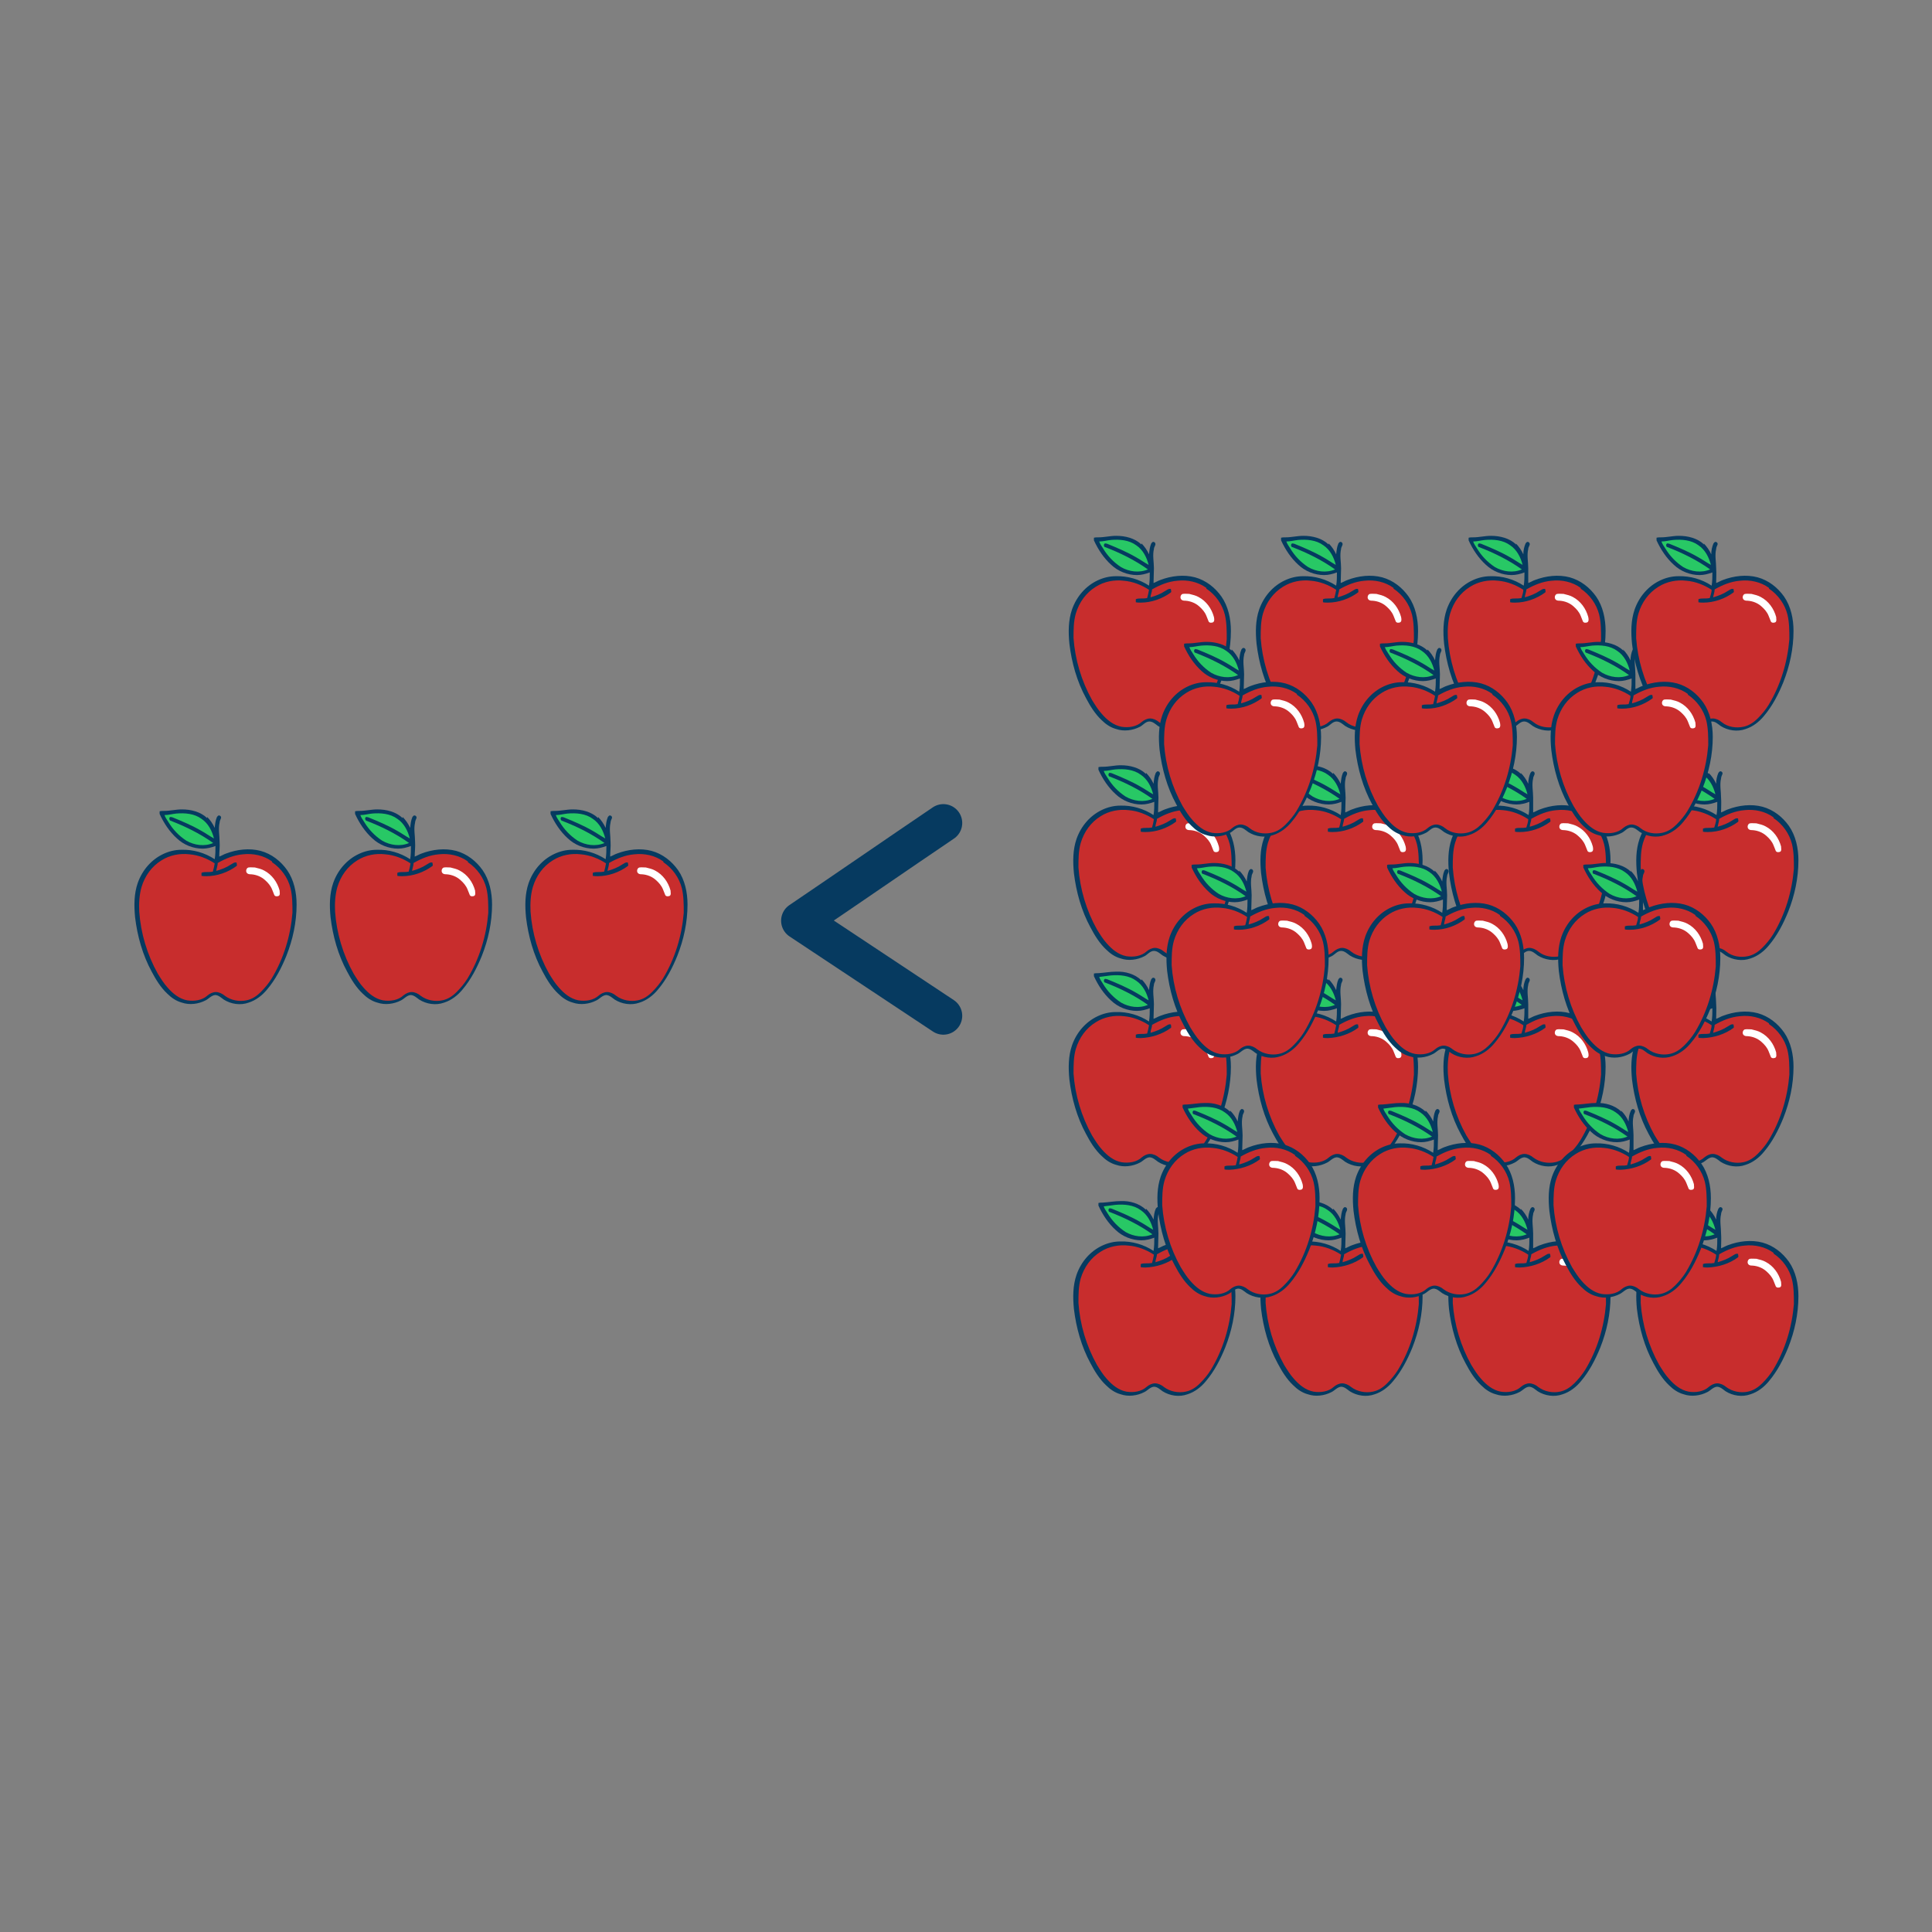<?xml version="1.0" encoding="UTF-8"?>
<svg id="Layer_1" xmlns="http://www.w3.org/2000/svg" version="1.1" viewBox="0 0 512 512">
  <rect x="0" y="0" width="512" height="512" fill="#808080" stroke="none"/>
  <!-- Generator: Adobe Illustrator 29.4.0, SVG Export Plug-In . SVG Version: 2.1.0 Build 152)  -->
  <defs>
    <style>
      .st0 {
        fill: #28c865;
      }

      .st1 {
        fill: #063a60;
      }

      .st2 {
        fill: #fff;
      }

      .st3 {
        fill: none;
        stroke: #063a60;
        stroke-linecap: round;
        stroke-linejoin: round;
        stroke-width: 10px;
      }

      .st4 {
        fill: #c82d2d;
      }
    </style>
  </defs>
  <g>
    <g>
      <path class="st1" d="M451.5,144h0c.8.8,1.5,1.8,2,2.9,0-1,.2-2,.6-2.9.2-.2.3-.4.5-.4.4,0,.6.3.6.6-.1.4-.4.8-.4,1.3-.4,1.7,0,3.4,0,5.1.1,1.3,0,2.6,0,3.9.6-.2,1.2-.6,1.8-.8,2.9-1.1,6.2-1.5,9.2-.7,2.9.8,5.3,2.7,7,5.1,1.8,2.6,2.5,5.9,2.5,9.1,0,4.7-1,9.3-2.7,13.6-1.3,3.2-2.9,6.3-5.1,8.9-1.3,1.6-3,2.9-4.9,3.5-2.2.8-4.7.4-6.6-.8-.7-.5-1.4-1.2-2.3-1.2-1,0-1.7,1-2.5,1.4-1.9,1-4.3,1.3-6.3.6-1.5-.4-2.8-1.3-3.9-2.4-1.7-1.6-3-3.7-4.1-5.8-2.4-4.4-3.8-9.4-4.4-14.4-.3-3.1-.3-6.2.7-9.1,1.2-3.4,3.6-6.2,6.8-7.7,1.5-.7,3.1-1.1,4.8-1.1,3.1-.1,6.2.8,8.8,2.5.2-1.2.2-2.3.2-3.5-1.1.4-2.2.7-3.4.7-2.5,0-5-1-6.8-2.7-2-1.8-3.5-4.1-4.6-6.5v-.7c.4-.1.8-.1,1.2-.1,1.6,0,3.1-.4,4.7-.4,2.4,0,4.9.6,6.7,2.3v-.3Z"/>
      <path class="st0" d="M450.1,144.5h0c1.8,1.2,2.8,3.2,3.3,5.2-1.1-.6-2.2-1.4-3.3-2-2.4-1.4-5-2.5-7.7-3.6-.2,0-.5-.2-.7,0-.3.3-.1.9.2.9,3.9,1.5,7.8,3.4,11.3,5.9-2.3,1-5,.6-7.1-.6-2-1.3-3.6-3-4.8-5-.4-.6-.8-1.2-1-1.8,1,0,2.1-.3,3.1-.4,2.3-.2,4.8,0,6.7,1.4h0Z"/>
      <path class="st4" d="M468.8,156h0c2.4,1.6,4.2,4.1,4.9,6.9.5,2.1.5,4.3.5,6.5-.5,6.1-2.3,12.1-5.5,17.4-.8,1.3-1.8,2.5-2.9,3.6-1,1-2.3,1.9-3.8,2.2-1.9.4-4.1.1-5.7-1.2-.7-.6-1.6-1-2.4-1s-1.6.4-2.2.9c-1.4,1.3-3.5,1.6-5.4,1.3-2.1-.4-3.8-1.8-5.2-3.4-1-1.1-1.8-2.4-2.6-3.7-2.8-5-4.5-10.7-4.9-16.4,0-2.2,0-4.4.6-6.5.9-3,2.7-5.5,5.3-7.1,2.2-1.4,4.9-1.9,7.4-1.6,2.4.2,4.7,1.1,6.7,2.4,0,.7-.3,1.5-.5,2.2-.5.1-1,.1-1.5.1s-1.1,0-1.5.2v.8c.4.1.9.1,1.3.1,2.8,0,5.7-1,8-2.7.2-.2,0-.6,0-.9-.6-.2-1.1.3-1.5.5-1.2.8-2.5,1.3-3.9,1.7.1-.7.4-1.4.4-2.1,2.1-1.2,4.3-2.1,6.7-2.3,2.7-.3,5.5.3,7.7,1.9v.2Z"/>
      <path class="st2" d="M464.2,157.4h0c.8.2,1.7.4,2.4.8,2.1,1.1,3.5,3.1,4.1,5.3,0,.5.2,1.1-.2,1.4-.4.2-1,.2-1.2-.2-.2-.5-.4-1-.6-1.5-.4-1-1.1-1.8-1.9-2.5-1-.9-2.3-1.4-3.6-1.5-.3,0-.7,0-1-.2-.6-.4-.4-1.4.2-1.6.6-.1,1.3,0,2,0h-.2Z"/>
    </g>
    <g>
      <path class="st1" d="M401.7,144c.8.8,1.5,1.8,2,2.9,0-1,.2-2,.6-2.9.2-.2.3-.4.5-.4.4,0,.6.3.6.6,0,.4-.4.8-.4,1.3-.4,1.7,0,3.4,0,5.1,0,1.3,0,2.6,0,3.9.6-.2,1.2-.6,1.8-.8,2.9-1.1,6.2-1.5,9.2-.7,2.9.8,5.3,2.7,7,5.1,1.8,2.6,2.5,5.9,2.5,9.1,0,4.7-1,9.3-2.7,13.6-1.3,3.2-2.9,6.3-5.1,8.9-1.3,1.6-3,2.9-4.9,3.5-2.2.8-4.7.4-6.6-.8-.7-.5-1.4-1.2-2.3-1.2-1,0-1.7,1-2.5,1.4-1.9,1-4.3,1.3-6.3.6-1.5-.4-2.8-1.3-3.9-2.4-1.7-1.6-3-3.7-4.1-5.8-2.4-4.4-3.8-9.4-4.4-14.4-.3-3.1-.3-6.2.7-9.1,1.2-3.4,3.6-6.2,6.8-7.7,1.5-.7,3.1-1.1,4.8-1.1,3.1-.1,6.2.8,8.8,2.5.2-1.2.2-2.3.2-3.5-1.1.4-2.2.7-3.4.7-2.5,0-5-1-6.8-2.7-2-1.8-3.5-4.1-4.6-6.5v-.7c.4-.1.8-.1,1.2-.1,1.6,0,3.1-.4,4.7-.4,2.4,0,4.9.6,6.7,2.3v-.3Z"/>
      <path class="st0" d="M400.2,144.5h0c1.8,1.2,2.8,3.2,3.3,5.2-1.1-.6-2.2-1.4-3.3-2-2.4-1.4-5-2.5-7.7-3.6-.2,0-.5-.2-.7,0-.3.3-.1.9.2.9,3.9,1.5,7.8,3.4,11.3,5.9-2.3,1-5,.6-7.1-.6-2-1.3-3.6-3-4.8-5-.4-.6-.8-1.2-1-1.8,1,0,2.1-.3,3.1-.4,2.3-.2,4.8,0,6.7,1.4h0Z"/>
      <path class="st4" d="M418.9,156h0c2.4,1.6,4.2,4.1,4.9,6.9.5,2.1.5,4.3.5,6.5-.5,6.1-2.3,12.1-5.5,17.4-.8,1.3-1.8,2.5-2.9,3.6-1,1-2.3,1.9-3.8,2.2-1.9.4-4.1.1-5.7-1.2-.7-.6-1.6-1-2.4-1s-1.6.4-2.2.9c-1.4,1.3-3.5,1.6-5.4,1.3-2.1-.4-3.8-1.8-5.2-3.4-1-1.1-1.8-2.4-2.6-3.7-2.8-5-4.5-10.7-4.9-16.4-.1-2.2,0-4.4.6-6.5.9-3,2.7-5.5,5.3-7.1,2.2-1.4,4.9-1.9,7.4-1.6,2.4.2,4.7,1.1,6.7,2.4,0,.7-.3,1.5-.5,2.2-.5.1-1,.1-1.5.1s-1.1,0-1.5.2v.8c.4.1.9.1,1.3.1,2.8,0,5.7-1,8-2.7.2-.2,0-.6,0-.9-.6-.2-1.1.3-1.5.5-1.2.8-2.5,1.3-3.9,1.7,0-.7.4-1.4.4-2.1,2.1-1.2,4.3-2.1,6.7-2.3,2.7-.3,5.5.3,7.7,1.9v.2Z"/>
      <path class="st2" d="M414.4,157.4h0c.8.2,1.7.4,2.4.8,2.1,1.1,3.5,3.1,4.1,5.3.1.5.2,1.1-.2,1.4-.4.2-1,.2-1.2-.2-.2-.5-.4-1-.6-1.5-.4-1-1.1-1.8-1.9-2.5-1-.9-2.3-1.4-3.6-1.5-.3,0-.7,0-1-.2-.6-.4-.4-1.4.2-1.6.6-.1,1.3,0,2,0h-.2Z"/>
    </g>
    <g>
      <path class="st1" d="M352.1,144c.8.8,1.5,1.8,2,2.9.1-1,.2-2,.6-2.9.2-.2.3-.4.5-.4.4,0,.6.3.6.6,0,.4-.4.8-.4,1.3-.4,1.7,0,3.4,0,5.1,0,1.3-.1,2.6-.1,3.9.6-.2,1.2-.6,1.8-.8,2.9-1.1,6.2-1.5,9.2-.7,2.9.8,5.3,2.7,7,5.1,1.8,2.6,2.5,5.9,2.5,9.1,0,4.7-1,9.3-2.7,13.6-1.3,3.2-2.9,6.3-5.1,8.9-1.3,1.6-3,2.9-4.9,3.5-2.2.8-4.7.4-6.6-.8-.7-.5-1.4-1.2-2.3-1.2-1,0-1.7,1-2.5,1.4-1.9,1-4.3,1.3-6.3.6-1.5-.4-2.8-1.3-3.9-2.4-1.7-1.6-3-3.7-4.1-5.8-2.4-4.4-3.8-9.4-4.4-14.4-.3-3.1-.3-6.2.7-9.1,1.2-3.4,3.6-6.2,6.8-7.7,1.5-.7,3.1-1.1,4.8-1.1,3.1-.1,6.2.8,8.8,2.5.2-1.2.2-2.3.2-3.5-1.1.4-2.2.7-3.4.7-2.5,0-5-1-6.8-2.7-2-1.8-3.5-4.1-4.6-6.5v-.7c.4-.1.8-.1,1.2-.1,1.6,0,3.1-.4,4.7-.4,2.4,0,4.9.6,6.7,2.3v-.3Z"/>
      <path class="st0" d="M350.7,144.5h0c1.8,1.2,2.8,3.2,3.3,5.2-1.1-.6-2.2-1.4-3.3-2-2.4-1.4-5-2.5-7.7-3.6-.2,0-.5-.2-.7,0-.3.3-.1.9.2.9,3.9,1.5,7.8,3.4,11.3,5.9-2.3,1-5,.6-7.1-.6-2-1.3-3.6-3-4.8-5-.4-.6-.8-1.2-1-1.8,1,0,2.1-.3,3.1-.4,2.3-.2,4.8,0,6.7,1.4h0Z"/>
      <path class="st4" d="M369.3,156h0c2.4,1.6,4.2,4.1,4.9,6.9.5,2.1.5,4.3.5,6.5-.5,6.1-2.3,12.1-5.5,17.4-.8,1.3-1.8,2.5-2.9,3.6s-2.3,1.9-3.8,2.2c-1.9.4-4.1.1-5.7-1.2-.7-.6-1.6-1-2.4-1s-1.6.4-2.2.9c-1.4,1.3-3.5,1.6-5.4,1.3-2.1-.4-3.8-1.8-5.2-3.4-1-1.1-1.8-2.4-2.6-3.7-2.8-5-4.5-10.7-4.9-16.4,0-2.2,0-4.4.6-6.5.9-3,2.7-5.5,5.3-7.1,2.2-1.4,4.9-1.9,7.4-1.6,2.4.2,4.7,1.1,6.7,2.4-.1.7-.3,1.5-.5,2.2-.5.1-1,.1-1.5.1s-1.1,0-1.5.2v.8c.4.1.9.1,1.3.1,2.8,0,5.7-1,8-2.7.2-.2,0-.6,0-.9-.6-.2-1.1.3-1.5.5-1.2.8-2.5,1.3-3.9,1.7,0-.7.4-1.4.4-2.1,2.1-1.2,4.3-2.1,6.7-2.3,2.7-.3,5.5.3,7.7,1.9v.2Z"/>
      <path class="st2" d="M364.8,157.4h0c.8.2,1.7.4,2.4.8,2.1,1.1,3.5,3.1,4.1,5.3.1.5.2,1.1-.2,1.4-.4.2-1,.2-1.2-.2-.2-.5-.4-1-.6-1.5-.4-1-1.1-1.8-1.9-2.5-1-.9-2.3-1.4-3.6-1.5-.3,0-.7,0-1-.2-.6-.4-.4-1.4.2-1.6.6-.1,1.3,0,2,0h-.2Z"/>
    </g>
    <g>
      <path class="st1" d="M302.5,144c.8.8,1.5,1.8,2,2.9.1-1,.2-2,.6-2.9.2-.2.3-.4.5-.4.4,0,.6.3.6.6,0,.4-.4.8-.4,1.3-.4,1.7,0,3.4,0,5.1,0,1.3-.1,2.6-.1,3.9.6-.2,1.2-.6,1.8-.8,2.9-1.1,6.2-1.5,9.2-.7,2.9.8,5.3,2.7,7,5.1,1.8,2.6,2.5,5.9,2.5,9.1,0,4.7-1,9.3-2.7,13.6-1.3,3.2-2.9,6.3-5.1,8.9-1.3,1.6-3,2.9-4.9,3.5-2.2.8-4.7.4-6.6-.8-.7-.5-1.4-1.2-2.3-1.2-1,0-1.7,1-2.5,1.4-1.9,1-4.3,1.3-6.3.6-1.5-.4-2.8-1.3-3.9-2.4-1.7-1.6-3-3.7-4.1-5.8-2.4-4.4-3.8-9.4-4.4-14.4-.3-3.1-.3-6.2.7-9.1,1.2-3.4,3.6-6.2,6.8-7.7,1.5-.7,3.1-1.1,4.8-1.1,3.1-.1,6.2.8,8.8,2.5.2-1.2.2-2.3.2-3.5-1.1.4-2.2.7-3.4.7-2.5,0-5-1-6.8-2.7-2-1.8-3.5-4.1-4.6-6.5v-.7c.4-.1.8-.1,1.2-.1,1.6,0,3.1-.4,4.7-.4,2.4,0,4.9.6,6.7,2.3v-.3Z"/>
      <path class="st0" d="M301.1,144.5h0c1.8,1.2,2.8,3.2,3.3,5.2-1.1-.6-2.2-1.4-3.3-2-2.4-1.4-5-2.5-7.7-3.6-.2,0-.5-.2-.7,0-.3.3-.1.9.2.9,3.9,1.5,7.8,3.4,11.3,5.9-2.3,1-5,.6-7.1-.6-2-1.3-3.6-3-4.8-5-.4-.6-.8-1.2-1-1.8,1,0,2.1-.3,3.1-.4,2.3-.2,4.8,0,6.7,1.4h0Z"/>
      <path class="st4" d="M319.7,156h0c2.4,1.6,4.2,4.1,4.9,6.9.5,2.1.5,4.3.5,6.5-.5,6.1-2.3,12.1-5.5,17.4-.8,1.3-1.8,2.5-2.9,3.6s-2.3,1.9-3.8,2.2c-1.9.4-4.1.1-5.7-1.2-.7-.6-1.6-1-2.4-1s-1.6.4-2.2.9c-1.4,1.3-3.5,1.6-5.4,1.3-2.1-.4-3.8-1.8-5.2-3.4-1-1.1-1.8-2.4-2.6-3.7-2.8-5-4.5-10.7-4.9-16.4,0-2.2,0-4.4.6-6.5.9-3,2.7-5.5,5.3-7.1,2.2-1.4,4.9-1.9,7.4-1.6,2.4.2,4.7,1.1,6.7,2.4-.1.7-.3,1.5-.5,2.2-.5.1-1,.1-1.5.1s-1.1,0-1.5.2v.8c.4.1.9.1,1.3.1,2.8,0,5.7-1,8-2.7.2-.2,0-.6,0-.9-.6-.2-1.1.3-1.5.5-1.2.8-2.5,1.3-3.9,1.7,0-.7.4-1.4.4-2.1,2.1-1.2,4.3-2.1,6.7-2.3,2.7-.3,5.5.3,7.7,1.9v.2Z"/>
      <path class="st2" d="M315.2,157.4h0c.8.2,1.7.4,2.4.8,2.1,1.1,3.5,3.1,4.1,5.3.1.5.2,1.1-.2,1.4-.4.2-1,.2-1.2-.2-.2-.5-.4-1-.6-1.5-.4-1-1.1-1.8-1.9-2.5-1-.9-2.3-1.4-3.6-1.5-.3,0-.7,0-1-.2-.6-.4-.4-1.4.2-1.6.6-.1,1.3,0,2,0h-.2Z"/>
    </g>
    <g>
      <path class="st1" d="M452.8,204.8h0c.8.8,1.5,1.8,2,2.9,0-1,.2-2,.6-2.9.2-.2.3-.4.5-.4.4,0,.6.3.6.6-.1.4-.4.8-.4,1.3-.4,1.7,0,3.4,0,5.1.1,1.3,0,2.6,0,3.9.6-.2,1.2-.6,1.8-.8,2.9-1.1,6.2-1.5,9.2-.7,2.9.8,5.3,2.7,7,5.1,1.8,2.6,2.5,5.9,2.5,9.1,0,4.7-1,9.3-2.7,13.6-1.3,3.2-2.9,6.3-5.1,8.9-1.3,1.6-3,2.9-4.9,3.5-2.2.8-4.7.4-6.6-.8-.7-.5-1.4-1.2-2.3-1.2-1,0-1.7,1-2.5,1.4-1.9,1-4.3,1.3-6.3.6-1.5-.4-2.8-1.3-3.9-2.4-1.7-1.6-3-3.7-4.1-5.8-2.4-4.4-3.8-9.4-4.4-14.4-.3-3.1-.3-6.2.7-9.1,1.2-3.4,3.6-6.2,6.8-7.7,1.5-.7,3.1-1.1,4.8-1.1,3.1-.1,6.2.8,8.8,2.5.2-1.2.2-2.3.2-3.5-1.1.4-2.2.7-3.4.7-2.5,0-5-1-6.8-2.7-2-1.8-3.5-4.1-4.6-6.5v-.7c.4-.1.8-.1,1.2-.1,1.6,0,3.1-.4,4.7-.4,2.4,0,4.9.6,6.7,2.3v-.3Z"/>
      <path class="st0" d="M451.3,205.3h0c1.8,1.2,2.8,3.2,3.3,5.2-1.1-.6-2.2-1.4-3.3-2-2.4-1.4-5-2.5-7.7-3.6-.2,0-.5-.2-.7,0-.3.3-.1.9.2.9,3.9,1.5,7.8,3.4,11.3,5.9-2.3,1-5,.6-7.1-.6-2-1.3-3.6-3-4.8-5-.4-.6-.8-1.2-1-1.8,1,0,2.1-.3,3.1-.4,2.3-.2,4.8,0,6.7,1.4h0Z"/>
      <path class="st4" d="M470,216.8h0c2.4,1.6,4.2,4.1,4.9,6.9.5,2.1.5,4.3.5,6.5-.5,6.1-2.3,12.1-5.5,17.4-.8,1.3-1.8,2.5-2.9,3.6-1,1-2.3,1.9-3.8,2.2-1.9.4-4.1.1-5.7-1.2-.7-.6-1.6-1-2.4-1s-1.6.4-2.2.9c-1.4,1.3-3.5,1.6-5.4,1.3-2.1-.4-3.8-1.8-5.2-3.4-1-1.1-1.8-2.4-2.6-3.7-2.8-5-4.5-10.7-4.9-16.4,0-2.2,0-4.4.6-6.5.9-3,2.7-5.5,5.3-7.1,2.2-1.4,4.9-1.9,7.4-1.6,2.4.2,4.7,1.1,6.7,2.4,0,.7-.3,1.5-.5,2.2-.5.1-1,.1-1.5.1s-1.1,0-1.5.2v.8c.4.1.9.1,1.3.1,2.8,0,5.7-1,8-2.7.2-.2,0-.6,0-.9-.6-.2-1.1.3-1.5.5-1.2.8-2.5,1.3-3.9,1.7.1-.7.4-1.4.4-2.1,2.1-1.2,4.3-2.1,6.7-2.3,2.7-.3,5.5.3,7.7,1.9v.2Z"/>
      <path class="st2" d="M465.5,218.2h0c.8.2,1.7.4,2.4.8,2.1,1.1,3.5,3.1,4.1,5.3,0,.5.2,1.1-.2,1.4-.4.2-1,.2-1.2-.2-.2-.5-.4-1-.6-1.5-.4-1-1.1-1.8-1.9-2.5-1-.9-2.3-1.4-3.6-1.5-.3,0-.7,0-1-.2-.6-.4-.4-1.4.2-1.6.6-.1,1.3,0,2,0h-.2Z"/>
    </g>
    <g>
      <path class="st1" d="M403,204.8h0c.8.8,1.5,1.8,2,2.9,0-1,.2-2,.6-2.9.2-.2.3-.4.5-.4.4,0,.6.3.6.6,0,.4-.4.8-.4,1.3-.4,1.7,0,3.4,0,5.1,0,1.3,0,2.6,0,3.9.6-.2,1.2-.6,1.8-.8,2.9-1.1,6.2-1.5,9.2-.7,2.9.8,5.3,2.7,7,5.1,1.8,2.6,2.5,5.9,2.5,9.1,0,4.7-1,9.3-2.7,13.6-1.3,3.2-2.9,6.3-5.1,8.9-1.3,1.6-3,2.9-4.9,3.5-2.2.8-4.7.4-6.6-.8-.7-.5-1.4-1.2-2.3-1.2-1,0-1.7,1-2.5,1.4-1.9,1-4.3,1.3-6.3.6-1.5-.4-2.8-1.3-3.9-2.4-1.7-1.6-3-3.7-4.1-5.8-2.4-4.4-3.8-9.4-4.4-14.4-.3-3.1-.3-6.2.7-9.1,1.2-3.4,3.6-6.2,6.8-7.7,1.5-.7,3.1-1.1,4.8-1.1,3.1-.1,6.2.8,8.8,2.5.2-1.2.2-2.3.2-3.5-1.1.4-2.2.7-3.4.7-2.5,0-5-1-6.8-2.7-2-1.8-3.5-4.1-4.6-6.5v-.7c.4-.1.8-.1,1.2-.1,1.6,0,3.1-.4,4.7-.4,2.4,0,4.9.6,6.7,2.3v-.3Z"/>
      <path class="st0" d="M401.5,205.3h0c1.8,1.2,2.8,3.2,3.3,5.2-1.1-.6-2.2-1.4-3.3-2-2.4-1.4-5-2.5-7.7-3.6-.2,0-.5-.2-.7,0-.3.3-.1.9.2.9,3.9,1.5,7.8,3.4,11.3,5.9-2.3,1-5,.6-7.1-.6-2-1.3-3.6-3-4.8-5-.4-.6-.8-1.2-1-1.8,1,0,2.1-.3,3.1-.4,2.3-.2,4.8,0,6.7,1.4h0Z"/>
      <path class="st4" d="M420.2,216.8h0c2.4,1.6,4.2,4.1,4.9,6.9.5,2.1.5,4.3.5,6.5-.5,6.1-2.3,12.1-5.5,17.4-.8,1.3-1.8,2.5-2.9,3.6-1,1-2.3,1.9-3.8,2.2-1.9.4-4.1.1-5.7-1.2-.7-.6-1.6-1-2.4-1s-1.6.4-2.2.9c-1.4,1.3-3.5,1.6-5.4,1.3-2.1-.4-3.8-1.8-5.2-3.4-1-1.1-1.8-2.4-2.6-3.7-2.8-5-4.5-10.7-4.9-16.4,0-2.2,0-4.4.6-6.5.9-3,2.7-5.5,5.3-7.1,2.2-1.4,4.9-1.9,7.4-1.6,2.4.2,4.7,1.1,6.7,2.4,0,.7-.3,1.5-.5,2.2-.5.1-1,.1-1.5.1s-1.1,0-1.5.2v.8c.4.1.9.1,1.3.1,2.8,0,5.7-1,8-2.7.2-.2,0-.6,0-.9-.6-.2-1.1.3-1.5.5-1.2.8-2.5,1.3-3.9,1.7,0-.7.4-1.4.4-2.1,2.1-1.2,4.3-2.1,6.7-2.3,2.7-.3,5.5.3,7.7,1.9v.2Z"/>
      <path class="st2" d="M415.6,218.2h0c.8.2,1.7.4,2.4.8,2.1,1.1,3.5,3.1,4.1,5.3.1.5.2,1.1-.2,1.4-.4.2-1,.2-1.2-.2-.2-.5-.4-1-.6-1.5-.4-1-1.1-1.8-1.9-2.5-1-.9-2.3-1.4-3.6-1.5-.3,0-.7,0-1-.2-.6-.4-.4-1.4.2-1.6.6-.1,1.3,0,2,0h-.2Z"/>
    </g>
    <g>
      <path class="st1" d="M353.3,204.8h0c.8.8,1.5,1.8,2,2.9.1-1,.2-2,.6-2.9.2-.2.3-.4.5-.4.4,0,.6.3.6.6,0,.4-.4.8-.4,1.3-.4,1.7,0,3.4,0,5.1,0,1.3-.1,2.6-.1,3.9.6-.2,1.2-.6,1.8-.8,2.9-1.1,6.2-1.5,9.2-.7,2.9.8,5.3,2.7,7,5.1,1.8,2.6,2.5,5.9,2.5,9.1,0,4.7-1,9.3-2.7,13.6-1.3,3.2-2.9,6.3-5.1,8.9-1.3,1.6-3,2.9-4.9,3.5-2.2.8-4.7.4-6.6-.8-.7-.5-1.4-1.2-2.3-1.2-1,0-1.7,1-2.5,1.4-1.9,1-4.3,1.3-6.3.6-1.5-.4-2.8-1.3-3.9-2.4-1.7-1.6-3-3.7-4.1-5.8-2.4-4.4-3.8-9.4-4.4-14.4-.3-3.1-.3-6.2.7-9.1,1.2-3.4,3.6-6.2,6.8-7.7,1.5-.7,3.1-1.1,4.8-1.1,3.1-.1,6.2.8,8.8,2.5.2-1.2.2-2.3.2-3.5-1.1.4-2.2.7-3.4.7-2.5,0-5-1-6.8-2.7-2-1.8-3.5-4.1-4.6-6.5v-.7c.4-.1.8-.1,1.2-.1,1.6,0,3.1-.4,4.7-.4,2.4,0,4.9.6,6.7,2.3v-.3Z"/>
      <path class="st0" d="M351.9,205.3h0c1.8,1.2,2.8,3.2,3.3,5.2-1.1-.6-2.2-1.4-3.3-2-2.4-1.4-5-2.5-7.7-3.6-.2,0-.5-.2-.7,0-.3.3-.1.9.2.9,3.9,1.5,7.8,3.4,11.3,5.9-2.3,1-5,.6-7.1-.6-2-1.3-3.6-3-4.8-5-.4-.6-.8-1.2-1-1.8,1,0,2.1-.3,3.1-.4,2.3-.2,4.8,0,6.7,1.4h0Z"/>
      <path class="st4" d="M370.6,216.8h0c2.4,1.6,4.2,4.1,4.9,6.9.5,2.1.5,4.3.5,6.5-.5,6.1-2.3,12.1-5.5,17.4-.8,1.3-1.8,2.5-2.9,3.6s-2.3,1.9-3.8,2.2c-1.9.4-4.1.1-5.7-1.2-.7-.6-1.6-1-2.4-1s-1.6.4-2.2.9c-1.4,1.3-3.5,1.6-5.4,1.3-2.1-.4-3.8-1.8-5.2-3.4-1-1.1-1.8-2.4-2.6-3.7-2.8-5-4.5-10.7-4.9-16.4,0-2.2,0-4.4.6-6.5.9-3,2.7-5.5,5.3-7.1,2.2-1.4,4.9-1.9,7.4-1.6,2.4.2,4.7,1.1,6.7,2.4-.1.7-.3,1.5-.5,2.2-.5.1-1,.1-1.5.1s-1.1,0-1.5.2v.8c.4.1.9.1,1.3.1,2.8,0,5.7-1,8-2.7.2-.2,0-.6,0-.9-.6-.2-1.1.3-1.5.5-1.2.8-2.5,1.3-3.9,1.7,0-.7.4-1.4.4-2.1,2.1-1.2,4.3-2.1,6.7-2.3,2.7-.3,5.5.3,7.7,1.9v.2Z"/>
      <path class="st2" d="M366,218.2h0c.8.2,1.7.4,2.4.8,2.1,1.1,3.5,3.1,4.1,5.3.1.5.2,1.1-.2,1.4-.4.2-1,.2-1.2-.2-.2-.5-.4-1-.6-1.5-.4-1-1.1-1.8-1.9-2.5-1-.9-2.3-1.4-3.6-1.5-.3,0-.7,0-1-.2-.6-.4-.4-1.4.2-1.6.6-.1,1.3,0,2,0h-.2Z"/>
    </g>
    <g>
      <path class="st1" d="M303.7,204.8h0c.8.8,1.5,1.8,2,2.9.1-1,.2-2,.6-2.9.2-.2.3-.4.5-.4.4,0,.6.3.6.6,0,.4-.4.8-.4,1.3-.4,1.7,0,3.4,0,5.1,0,1.3-.1,2.6-.1,3.9.6-.2,1.2-.6,1.8-.8,2.9-1.1,6.2-1.5,9.2-.7,2.9.8,5.3,2.7,7,5.1,1.8,2.6,2.5,5.9,2.5,9.1,0,4.7-1,9.3-2.7,13.6-1.3,3.2-2.9,6.3-5.1,8.9-1.3,1.6-3,2.9-4.9,3.5-2.2.8-4.7.4-6.6-.8-.7-.5-1.4-1.2-2.3-1.2-1,0-1.7,1-2.5,1.4-1.9,1-4.3,1.3-6.3.6-1.5-.4-2.8-1.3-3.9-2.4-1.7-1.6-3-3.7-4.1-5.8-2.4-4.4-3.8-9.4-4.4-14.4-.3-3.1-.3-6.2.7-9.1,1.2-3.4,3.6-6.2,6.8-7.7,1.5-.7,3.1-1.1,4.8-1.1,3.1-.1,6.2.8,8.8,2.5.2-1.2.2-2.3.2-3.5-1.1.4-2.2.7-3.4.7-2.5,0-5-1-6.8-2.7-2-1.8-3.5-4.1-4.6-6.5v-.7c.4-.1.8-.1,1.2-.1,1.6,0,3.1-.4,4.7-.4,2.4,0,4.9.6,6.7,2.3v-.3Z"/>
      <path class="st0" d="M302.3,205.3h0c1.8,1.2,2.8,3.2,3.3,5.2-1.1-.6-2.2-1.4-3.3-2-2.4-1.4-5-2.5-7.7-3.6-.2,0-.5-.2-.7,0-.3.3-.1.9.2.9,3.9,1.5,7.8,3.4,11.3,5.9-2.3,1-5,.6-7.1-.6-2-1.3-3.6-3-4.8-5-.4-.6-.8-1.2-1-1.8,1,0,2.1-.3,3.1-.4,2.3-.2,4.8,0,6.7,1.4h0Z"/>
      <path class="st4" d="M321,216.8h0c2.4,1.6,4.2,4.1,4.9,6.9.5,2.1.5,4.3.5,6.5-.5,6.1-2.3,12.1-5.5,17.4-.8,1.3-1.8,2.5-2.9,3.6s-2.3,1.9-3.8,2.2c-1.9.4-4.1.1-5.7-1.2-.7-.6-1.6-1-2.4-1s-1.6.4-2.2.9c-1.4,1.3-3.5,1.6-5.4,1.3-2.1-.4-3.8-1.8-5.2-3.4-1-1.1-1.8-2.4-2.6-3.7-2.8-5-4.5-10.7-4.9-16.4,0-2.2,0-4.4.6-6.5.9-3,2.7-5.5,5.3-7.1,2.2-1.4,4.9-1.9,7.4-1.6,2.4.2,4.7,1.1,6.7,2.4-.1.7-.3,1.5-.5,2.2-.5.1-1,.1-1.5.1s-1.1,0-1.5.2v.8c.4.1.9.1,1.3.1,2.8,0,5.7-1,8-2.7.2-.2,0-.6,0-.9-.6-.2-1.1.3-1.5.5-1.2.8-2.5,1.3-3.9,1.7,0-.7.4-1.4.4-2.1,2.1-1.2,4.3-2.1,6.7-2.3,2.7-.3,5.5.3,7.7,1.9v.2Z"/>
      <path class="st2" d="M316.5,218.2h0c.8.2,1.7.4,2.4.8,2.1,1.1,3.5,3.1,4.1,5.3.1.5.2,1.1-.2,1.4-.4.2-1,.2-1.2-.2-.2-.5-.4-1-.6-1.5-.4-1-1.1-1.8-1.9-2.5-1-.9-2.3-1.4-3.6-1.5-.3,0-.7,0-1-.2-.6-.4-.4-1.4.2-1.6.6-.1,1.3,0,2,0h-.2Z"/>
    </g>
    <g>
      <path class="st1" d="M451.5,259.5h0c.8.8,1.5,1.8,2,2.9,0-1,.2-2,.6-2.9.2-.2.3-.4.5-.4.4,0,.6.3.6.6-.1.4-.4.8-.4,1.3-.4,1.7,0,3.4,0,5.1.1,1.3,0,2.6,0,3.9.6-.2,1.2-.6,1.8-.8,2.9-1.1,6.2-1.5,9.2-.7,2.9.8,5.3,2.7,7,5.1,1.8,2.6,2.5,5.9,2.5,9.1,0,4.7-1,9.3-2.7,13.6-1.3,3.2-2.9,6.3-5.1,8.9-1.3,1.6-3,2.9-4.9,3.5-2.2.8-4.7.4-6.6-.8-.7-.5-1.4-1.2-2.3-1.2-1,.1-1.7,1-2.5,1.4-1.9,1-4.3,1.3-6.3.6-1.5-.4-2.8-1.3-3.9-2.4-1.7-1.6-3-3.7-4.1-5.8-2.4-4.4-3.8-9.4-4.4-14.4-.3-3.1-.3-6.2.7-9.1,1.2-3.4,3.6-6.2,6.8-7.7,1.5-.7,3.1-1.1,4.8-1.1,3.1-.1,6.2.8,8.8,2.5.2-1.2.2-2.3.2-3.5-1.1.4-2.2.7-3.4.7-2.5,0-5-1-6.8-2.7-2-1.8-3.5-4.1-4.6-6.5v-.7c.4-.1.8-.1,1.2-.1,1.6-.1,3.1-.4,4.7-.4,2.4-.1,4.9.6,6.7,2.3v-.3Z"/>
      <path class="st0" d="M450.1,259.9c1.8,1.2,2.8,3.2,3.3,5.2-1.1-.6-2.2-1.4-3.3-2-2.4-1.4-5-2.5-7.7-3.6-.2,0-.5-.2-.7,0-.3.3-.1.9.2.9,3.9,1.5,7.8,3.4,11.3,5.9-2.3,1-5,.6-7.1-.6-2-1.3-3.6-3-4.8-5-.4-.6-.8-1.2-1-1.8,1-.1,2.1-.3,3.1-.4,2.3-.2,4.8,0,6.7,1.4h0Z"/>
      <path class="st4" d="M468.8,271.4h0c2.4,1.6,4.2,4.1,4.9,6.9.5,2.1.5,4.3.5,6.5-.5,6.1-2.3,12.1-5.5,17.4-.8,1.3-1.8,2.5-2.9,3.6-1,1-2.3,1.9-3.8,2.2-1.9.4-4.1,0-5.7-1.2-.7-.6-1.6-1-2.4-1s-1.6.4-2.2.9c-1.4,1.3-3.5,1.6-5.4,1.3-2.1-.4-3.8-1.8-5.2-3.4-1-1.1-1.8-2.4-2.6-3.7-2.8-5-4.5-10.7-4.9-16.4,0-2.2,0-4.4.6-6.5.9-3,2.7-5.5,5.3-7.1,2.2-1.4,4.9-1.9,7.4-1.6,2.4.2,4.7,1.1,6.7,2.4,0,.7-.3,1.5-.5,2.2-.5.1-1,.1-1.5.1s-1.1,0-1.5.2v.8c.4.1.9.1,1.3.1,2.8-.1,5.7-1,8-2.7.2-.2,0-.6,0-.9-.6-.2-1.1.3-1.5.5-1.2.8-2.5,1.3-3.9,1.7.1-.7.4-1.4.4-2.1,2.1-1.2,4.3-2.1,6.7-2.3,2.7-.3,5.5.3,7.7,1.9v.2Z"/>
      <path class="st2" d="M464.2,272.8h0c.8.2,1.7.4,2.4.8,2.1,1.1,3.5,3.1,4.1,5.3,0,.5.2,1.1-.2,1.4-.4.2-1,.2-1.2-.2-.2-.5-.4-1-.6-1.5-.4-1-1.1-1.8-1.9-2.5-1-.9-2.3-1.4-3.6-1.5-.3,0-.7,0-1-.2-.6-.4-.4-1.4.2-1.6.6-.1,1.3,0,2,0h-.2Z"/>
    </g>
    <g>
      <path class="st1" d="M401.7,259.5c.8.8,1.5,1.8,2,2.9,0-1,.2-2,.6-2.9.2-.2.3-.4.5-.4.4,0,.6.3.6.6,0,.4-.4.8-.4,1.3-.4,1.7,0,3.4,0,5.1,0,1.3,0,2.6,0,3.9.6-.2,1.2-.6,1.8-.8,2.9-1.1,6.2-1.5,9.2-.7,2.9.8,5.3,2.7,7,5.1,1.8,2.6,2.5,5.9,2.5,9.1,0,4.7-1,9.3-2.7,13.6-1.3,3.2-2.9,6.3-5.1,8.9-1.3,1.6-3,2.9-4.9,3.5-2.2.8-4.7.4-6.6-.8-.7-.5-1.4-1.2-2.3-1.2-1,.1-1.7,1-2.5,1.4-1.9,1-4.3,1.3-6.3.6-1.5-.4-2.8-1.3-3.9-2.4-1.7-1.6-3-3.7-4.1-5.8-2.4-4.4-3.8-9.4-4.4-14.4-.3-3.1-.3-6.2.7-9.1,1.2-3.4,3.6-6.2,6.8-7.7,1.5-.7,3.1-1.1,4.8-1.1,3.1-.1,6.2.8,8.8,2.5.2-1.2.2-2.3.2-3.5-1.1.4-2.2.7-3.4.7-2.5,0-5-1-6.8-2.7-2-1.8-3.5-4.1-4.6-6.5v-.7c.4-.1.8-.1,1.2-.1,1.6-.1,3.1-.4,4.7-.4,2.4-.1,4.9.6,6.7,2.3v-.3Z"/>
      <path class="st0" d="M400.2,259.9c1.8,1.2,2.8,3.2,3.3,5.2-1.1-.6-2.2-1.4-3.3-2-2.4-1.4-5-2.5-7.7-3.6-.2,0-.5-.2-.7,0-.3.3-.1.9.2.9,3.9,1.5,7.8,3.4,11.3,5.9-2.3,1-5,.6-7.1-.6-2-1.3-3.6-3-4.8-5-.4-.6-.8-1.2-1-1.8,1-.1,2.1-.3,3.1-.4,2.3-.2,4.8,0,6.7,1.4h0Z"/>
      <path class="st4" d="M418.9,271.4h0c2.4,1.6,4.2,4.1,4.9,6.9.5,2.1.5,4.3.5,6.5-.5,6.1-2.3,12.1-5.5,17.4-.8,1.3-1.8,2.5-2.9,3.6-1,1-2.3,1.9-3.8,2.2-1.9.4-4.1,0-5.7-1.2-.7-.6-1.6-1-2.4-1s-1.6.4-2.2.9c-1.4,1.3-3.5,1.6-5.4,1.3-2.1-.4-3.8-1.8-5.2-3.4-1-1.1-1.8-2.4-2.6-3.7-2.8-5-4.5-10.7-4.9-16.4-.1-2.2,0-4.4.6-6.5.9-3,2.7-5.5,5.3-7.1,2.2-1.4,4.9-1.9,7.4-1.6,2.4.2,4.7,1.1,6.7,2.4,0,.7-.3,1.5-.5,2.2-.5.1-1,.1-1.5.1s-1.1,0-1.5.2v.8c.4.1.9.1,1.3.1,2.8-.1,5.7-1,8-2.7.2-.2,0-.6,0-.9-.6-.2-1.1.3-1.5.5-1.2.8-2.5,1.3-3.9,1.7,0-.7.4-1.4.4-2.1,2.1-1.2,4.3-2.1,6.7-2.3,2.7-.3,5.5.3,7.7,1.9v.2Z"/>
      <path class="st2" d="M414.4,272.8h0c.8.2,1.7.4,2.4.8,2.1,1.1,3.5,3.1,4.1,5.3.1.5.2,1.1-.2,1.4-.4.2-1,.2-1.2-.2-.2-.5-.4-1-.6-1.5-.4-1-1.1-1.8-1.9-2.5-1-.9-2.3-1.4-3.6-1.5-.3,0-.7,0-1-.2-.6-.4-.4-1.4.2-1.6.6-.1,1.3,0,2,0h-.2Z"/>
    </g>
    <g>
      <path class="st1" d="M352.1,259.5c.8.8,1.5,1.8,2,2.9.1-1,.2-2,.6-2.9.2-.2.3-.4.5-.4.4,0,.6.3.6.6,0,.4-.4.8-.4,1.3-.4,1.7,0,3.4,0,5.1,0,1.3-.1,2.6-.1,3.9.6-.2,1.2-.6,1.8-.8,2.9-1.1,6.2-1.5,9.2-.7,2.9.8,5.3,2.7,7,5.1,1.8,2.6,2.5,5.9,2.5,9.1,0,4.7-1,9.3-2.7,13.6-1.3,3.2-2.9,6.3-5.1,8.9-1.3,1.6-3,2.9-4.9,3.5-2.2.8-4.7.4-6.6-.8-.7-.5-1.4-1.2-2.3-1.2-1,.1-1.7,1-2.5,1.4-1.9,1-4.3,1.3-6.3.6-1.5-.4-2.8-1.3-3.9-2.4-1.7-1.6-3-3.7-4.1-5.8-2.4-4.4-3.8-9.4-4.4-14.4-.3-3.1-.3-6.2.7-9.1,1.2-3.4,3.6-6.2,6.8-7.7,1.5-.7,3.1-1.1,4.8-1.1,3.1-.1,6.2.8,8.8,2.5.2-1.2.2-2.3.2-3.5-1.1.4-2.2.7-3.4.7-2.5,0-5-1-6.8-2.7-2-1.8-3.5-4.1-4.6-6.5v-.7c.4-.1.8-.1,1.2-.1,1.6-.1,3.1-.4,4.7-.4,2.4-.1,4.9.6,6.7,2.3v-.3Z"/>
      <path class="st0" d="M350.7,259.9c1.8,1.2,2.8,3.2,3.3,5.2-1.1-.6-2.2-1.4-3.3-2-2.4-1.4-5-2.5-7.7-3.6-.2,0-.5-.2-.7,0-.3.3-.1.9.2.9,3.9,1.5,7.8,3.4,11.3,5.9-2.3,1-5,.6-7.1-.6-2-1.3-3.6-3-4.8-5-.4-.6-.8-1.2-1-1.8,1-.1,2.1-.3,3.1-.4,2.3-.2,4.8,0,6.7,1.4h0Z"/>
      <path class="st4" d="M369.3,271.4h0c2.4,1.6,4.2,4.1,4.9,6.9.5,2.1.5,4.3.5,6.5-.5,6.1-2.3,12.1-5.5,17.4-.8,1.3-1.8,2.5-2.9,3.6s-2.3,1.9-3.8,2.2c-1.9.4-4.1,0-5.7-1.2-.7-.6-1.6-1-2.4-1s-1.6.4-2.2.9c-1.4,1.3-3.5,1.6-5.4,1.3-2.1-.4-3.8-1.8-5.2-3.4-1-1.1-1.8-2.4-2.6-3.7-2.8-5-4.5-10.7-4.9-16.4,0-2.2,0-4.4.6-6.5.9-3,2.7-5.5,5.3-7.1,2.2-1.4,4.9-1.9,7.4-1.6,2.4.2,4.7,1.1,6.7,2.4-.1.7-.3,1.5-.5,2.2-.5.1-1,.1-1.5.1s-1.1,0-1.5.2v.8c.4.1.9.1,1.3.1,2.8-.1,5.7-1,8-2.7.2-.2,0-.6,0-.9-.6-.2-1.1.3-1.5.5-1.2.8-2.5,1.3-3.9,1.7,0-.7.4-1.4.4-2.1,2.1-1.2,4.3-2.1,6.7-2.3,2.7-.3,5.5.3,7.7,1.9v.2Z"/>
      <path class="st2" d="M364.8,272.8h0c.8.2,1.7.4,2.4.8,2.1,1.1,3.5,3.1,4.1,5.3.1.5.2,1.1-.2,1.4-.4.2-1,.2-1.2-.2-.2-.5-.4-1-.6-1.5-.4-1-1.1-1.8-1.9-2.5-1-.9-2.3-1.4-3.6-1.5-.3,0-.7,0-1-.2-.6-.4-.4-1.4.2-1.6.6-.1,1.3,0,2,0h-.2Z"/>
    </g>
    <g>
      <path class="st1" d="M302.5,259.5c.8.8,1.5,1.8,2,2.9.1-1,.2-2,.6-2.9.2-.2.3-.4.5-.4.4,0,.6.3.6.6,0,.4-.4.8-.4,1.3-.4,1.7,0,3.4,0,5.1,0,1.3-.1,2.6-.1,3.9.6-.2,1.2-.6,1.8-.8,2.9-1.1,6.2-1.5,9.2-.7,2.9.8,5.3,2.7,7,5.1,1.8,2.6,2.5,5.9,2.5,9.1,0,4.7-1,9.3-2.7,13.6-1.3,3.2-2.9,6.3-5.1,8.9-1.3,1.6-3,2.9-4.9,3.5-2.2.8-4.7.4-6.6-.8-.7-.5-1.4-1.2-2.3-1.2-1,.1-1.7,1-2.5,1.4-1.9,1-4.3,1.3-6.3.6-1.5-.4-2.8-1.3-3.9-2.4-1.7-1.6-3-3.7-4.1-5.8-2.4-4.4-3.8-9.4-4.4-14.4-.3-3.1-.3-6.2.7-9.1,1.2-3.4,3.6-6.2,6.8-7.7,1.5-.7,3.1-1.1,4.8-1.1,3.1-.1,6.2.8,8.8,2.5.2-1.2.2-2.3.2-3.5-1.1.4-2.2.7-3.4.7-2.5,0-5-1-6.8-2.7-2-1.8-3.5-4.1-4.6-6.5v-.7c.4-.1.8-.1,1.2-.1,1.6-.1,3.1-.4,4.7-.4,2.4-.1,4.9.6,6.7,2.3v-.3Z"/>
      <path class="st0" d="M301.1,259.9c1.8,1.2,2.8,3.2,3.3,5.2-1.1-.6-2.2-1.4-3.3-2-2.4-1.4-5-2.5-7.7-3.6-.2,0-.5-.2-.7,0-.3.3-.1.9.2.9,3.9,1.5,7.8,3.4,11.3,5.9-2.3,1-5,.6-7.1-.6-2-1.3-3.6-3-4.8-5-.4-.6-.8-1.2-1-1.8,1-.1,2.1-.3,3.1-.4,2.3-.2,4.8,0,6.7,1.4h0Z"/>
      <path class="st4" d="M319.7,271.4h0c2.4,1.6,4.2,4.1,4.9,6.9.5,2.1.5,4.3.5,6.5-.5,6.1-2.3,12.1-5.5,17.4-.8,1.3-1.8,2.5-2.9,3.6s-2.3,1.9-3.8,2.2c-1.9.4-4.1,0-5.7-1.2-.7-.6-1.6-1-2.4-1s-1.6.4-2.2.9c-1.4,1.3-3.5,1.6-5.4,1.3-2.1-.4-3.8-1.8-5.2-3.4-1-1.1-1.8-2.4-2.6-3.7-2.8-5-4.5-10.7-4.9-16.4,0-2.2,0-4.4.6-6.5.9-3,2.7-5.5,5.3-7.1,2.2-1.4,4.9-1.9,7.4-1.6,2.4.2,4.7,1.1,6.7,2.4-.1.7-.3,1.5-.5,2.2-.5.1-1,.1-1.5.1s-1.1,0-1.5.2v.8c.4.1.9.1,1.3.1,2.8-.1,5.7-1,8-2.7.2-.2,0-.6,0-.9-.6-.2-1.1.3-1.5.5-1.2.8-2.5,1.3-3.9,1.7,0-.7.4-1.4.4-2.1,2.1-1.2,4.3-2.1,6.7-2.3,2.7-.3,5.5.3,7.7,1.9v.2Z"/>
      <path class="st2" d="M315.2,272.8h0c.8.2,1.7.4,2.4.8,2.1,1.1,3.5,3.1,4.1,5.3.1.5.2,1.1-.2,1.4-.4.2-1,.2-1.2-.2-.2-.5-.4-1-.6-1.5-.4-1-1.1-1.8-1.9-2.5-1-.9-2.3-1.4-3.6-1.5-.3,0-.7,0-1-.2-.6-.4-.4-1.4.2-1.6.6-.1,1.3,0,2,0h-.2Z"/>
    </g>
    <g>
      <path class="st1" d="M452.8,320.3h0c.8.8,1.5,1.8,2,2.9,0-1,.2-2,.6-2.9.2-.2.3-.4.5-.4.4,0,.6.3.6.6-.1.4-.4.8-.4,1.3-.4,1.7,0,3.4,0,5.1.1,1.3,0,2.6,0,3.9.6-.2,1.2-.6,1.8-.8,2.9-1.1,6.2-1.5,9.2-.7,2.9.8,5.3,2.7,7,5.1,1.8,2.6,2.5,5.9,2.5,9.1,0,4.7-1,9.3-2.7,13.6-1.3,3.2-2.9,6.3-5.1,8.9-1.3,1.6-3,2.9-4.9,3.5-2.2.8-4.7.4-6.6-.8-.7-.5-1.4-1.2-2.3-1.2-1,.1-1.7,1-2.5,1.4-1.9,1-4.3,1.3-6.3.6-1.5-.4-2.8-1.3-3.9-2.4-1.7-1.6-3-3.7-4.1-5.8-2.4-4.4-3.8-9.4-4.4-14.4-.3-3.1-.3-6.2.7-9.1,1.2-3.4,3.6-6.2,6.8-7.7,1.5-.7,3.1-1.1,4.8-1.1,3.1-.1,6.2.8,8.8,2.5.2-1.2.2-2.3.2-3.5-1.1.4-2.2.7-3.4.7-2.5,0-5-1-6.8-2.7-2-1.8-3.5-4.1-4.6-6.5v-.7c.4-.1.8-.1,1.2-.1,1.6-.1,3.1-.4,4.7-.4,2.4-.1,4.9.6,6.7,2.3v-.3Z"/>
      <path class="st0" d="M451.3,320.7c1.8,1.2,2.8,3.2,3.3,5.2-1.1-.6-2.2-1.4-3.3-2-2.4-1.4-5-2.5-7.7-3.6-.2,0-.5-.2-.7,0-.3.3-.1.9.2.9,3.9,1.5,7.8,3.4,11.3,5.9-2.3,1-5,.6-7.1-.6-2-1.3-3.6-3-4.8-5-.4-.6-.8-1.2-1-1.8,1-.1,2.1-.3,3.1-.4,2.3-.2,4.8,0,6.7,1.4h0Z"/>
      <path class="st4" d="M470,332.2h0c2.4,1.6,4.2,4.1,4.9,6.9.5,2.1.5,4.3.5,6.5-.5,6.1-2.3,12.1-5.5,17.4-.8,1.3-1.8,2.5-2.9,3.6-1,1-2.3,1.9-3.8,2.2-1.9.4-4.1,0-5.7-1.2-.7-.6-1.6-1-2.4-1s-1.6.4-2.2.9c-1.4,1.3-3.5,1.6-5.4,1.3-2.1-.4-3.8-1.8-5.2-3.4-1-1.1-1.8-2.4-2.6-3.7-2.8-5-4.5-10.7-4.9-16.4,0-2.2,0-4.4.6-6.5.9-3,2.7-5.5,5.3-7.1,2.2-1.4,4.9-1.9,7.4-1.6,2.4.2,4.7,1.1,6.7,2.4,0,.7-.3,1.5-.5,2.2-.5.1-1,.1-1.5.1s-1.1,0-1.5.2v.8c.4.1.9.1,1.3.1,2.8-.1,5.7-1,8-2.7.2-.2,0-.6,0-.9-.6-.2-1.1.3-1.5.5-1.2.8-2.5,1.3-3.9,1.7.1-.7.4-1.4.4-2.1,2.1-1.2,4.3-2.1,6.7-2.3,2.7-.3,5.5.3,7.7,1.9v.2Z"/>
      <path class="st2" d="M465.5,333.6h0c.8.2,1.7.4,2.4.8,2.1,1.1,3.5,3.1,4.1,5.3,0,.5.2,1.1-.2,1.4-.4.2-1,.2-1.2-.2-.2-.5-.4-1-.6-1.5-.4-1-1.1-1.8-1.9-2.5-1-.9-2.3-1.4-3.6-1.5-.3,0-.7,0-1-.2-.6-.4-.4-1.4.2-1.6.6-.1,1.3,0,2,0h-.2Z"/>
    </g>
    <g>
      <path class="st1" d="M403,320.3c.8.8,1.5,1.8,2,2.9,0-1,.2-2,.6-2.9.2-.2.3-.4.5-.4.4,0,.6.3.6.6,0,.4-.4.8-.4,1.3-.4,1.7,0,3.4,0,5.1,0,1.3,0,2.6,0,3.9.6-.2,1.2-.6,1.8-.8,2.9-1.1,6.2-1.5,9.2-.7,2.9.8,5.3,2.7,7,5.1,1.8,2.6,2.5,5.9,2.5,9.1,0,4.7-1,9.3-2.7,13.6-1.3,3.2-2.9,6.3-5.1,8.9-1.3,1.6-3,2.9-4.9,3.5-2.2.8-4.7.4-6.6-.8-.7-.5-1.4-1.2-2.3-1.2-1,.1-1.7,1-2.5,1.4-1.9,1-4.3,1.3-6.3.6-1.5-.4-2.8-1.3-3.9-2.4-1.7-1.6-3-3.7-4.1-5.8-2.4-4.4-3.8-9.4-4.4-14.4-.3-3.1-.3-6.2.7-9.1,1.2-3.4,3.6-6.2,6.8-7.7,1.5-.7,3.1-1.1,4.8-1.1,3.1-.1,6.2.8,8.8,2.5.2-1.2.2-2.3.2-3.5-1.1.4-2.2.7-3.4.7-2.5,0-5-1-6.8-2.7-2-1.8-3.5-4.1-4.6-6.5v-.7c.4-.1.8-.1,1.2-.1,1.6-.1,3.1-.4,4.7-.4,2.4-.1,4.9.6,6.7,2.3v-.3Z"/>
      <path class="st0" d="M401.5,320.7c1.8,1.2,2.8,3.2,3.3,5.2-1.1-.6-2.2-1.4-3.3-2-2.4-1.4-5-2.5-7.7-3.6-.2,0-.5-.2-.7,0-.3.3-.1.9.2.9,3.9,1.5,7.8,3.4,11.3,5.9-2.3,1-5,.6-7.1-.6-2-1.3-3.6-3-4.8-5-.4-.6-.8-1.2-1-1.8,1-.1,2.1-.3,3.1-.4,2.3-.2,4.8,0,6.7,1.4h0Z"/>
      <path class="st4" d="M420.2,332.2h0c2.4,1.6,4.2,4.1,4.9,6.9.5,2.1.5,4.3.5,6.5-.5,6.1-2.3,12.1-5.5,17.4-.8,1.3-1.8,2.5-2.9,3.6-1,1-2.3,1.9-3.8,2.2-1.9.4-4.1,0-5.7-1.2-.7-.6-1.6-1-2.4-1s-1.6.4-2.2.9c-1.4,1.3-3.5,1.6-5.4,1.3-2.1-.4-3.8-1.8-5.2-3.4-1-1.1-1.8-2.4-2.6-3.7-2.8-5-4.5-10.7-4.9-16.4,0-2.2,0-4.4.6-6.5.9-3,2.7-5.5,5.3-7.1,2.2-1.4,4.9-1.9,7.4-1.6,2.4.2,4.7,1.1,6.7,2.4,0,.7-.3,1.5-.5,2.2-.5.1-1,.1-1.5.1s-1.1,0-1.5.2v.8c.4.1.9.1,1.3.1,2.8-.1,5.7-1,8-2.7.2-.2,0-.6,0-.9-.6-.2-1.1.3-1.5.5-1.2.8-2.5,1.3-3.9,1.7,0-.7.4-1.4.4-2.1,2.1-1.2,4.3-2.1,6.7-2.3,2.7-.3,5.5.3,7.7,1.9v.2Z"/>
      <path class="st2" d="M415.6,333.6h0c.8.2,1.7.4,2.4.8,2.1,1.1,3.5,3.1,4.1,5.3.1.5.2,1.1-.2,1.4-.4.2-1,.2-1.2-.2-.2-.5-.4-1-.6-1.5-.4-1-1.1-1.8-1.9-2.5-1-.9-2.3-1.4-3.6-1.5-.3,0-.7,0-1-.2-.6-.4-.4-1.4.2-1.6.6-.1,1.3,0,2,0h-.2Z"/>
    </g>
    <g>
      <path class="st1" d="M353.3,320.3c.8.8,1.5,1.8,2,2.9.1-1,.2-2,.6-2.9.2-.2.3-.4.5-.4.4,0,.6.3.6.6,0,.4-.4.8-.4,1.3-.4,1.7,0,3.4,0,5.1,0,1.3-.1,2.6-.1,3.9.6-.2,1.2-.6,1.8-.8,2.9-1.1,6.2-1.5,9.2-.7,2.9.8,5.3,2.7,7,5.1,1.8,2.6,2.5,5.9,2.5,9.1,0,4.7-1,9.3-2.7,13.6-1.3,3.2-2.9,6.3-5.1,8.9-1.3,1.6-3,2.9-4.9,3.5-2.2.8-4.7.4-6.6-.8-.7-.5-1.4-1.2-2.3-1.2-1,.1-1.7,1-2.5,1.4-1.9,1-4.3,1.3-6.3.6-1.5-.4-2.8-1.3-3.9-2.4-1.7-1.6-3-3.7-4.1-5.8-2.4-4.4-3.8-9.4-4.4-14.4-.3-3.1-.3-6.2.7-9.1,1.2-3.4,3.6-6.2,6.8-7.7,1.5-.7,3.1-1.1,4.8-1.1,3.1-.1,6.2.8,8.8,2.5.2-1.2.2-2.3.2-3.5-1.1.4-2.2.7-3.4.7-2.5,0-5-1-6.8-2.7-2-1.8-3.5-4.1-4.6-6.5v-.7c.4-.1.8-.1,1.2-.1,1.6-.1,3.1-.4,4.7-.4,2.4-.1,4.9.6,6.7,2.3v-.3Z"/>
      <path class="st0" d="M351.9,320.7c1.8,1.2,2.8,3.2,3.3,5.2-1.1-.6-2.2-1.4-3.3-2-2.4-1.4-5-2.5-7.7-3.6-.2,0-.5-.2-.7,0-.3.3-.1.9.2.9,3.9,1.5,7.8,3.4,11.3,5.9-2.3,1-5,.6-7.1-.6-2-1.3-3.6-3-4.8-5-.4-.6-.8-1.2-1-1.8,1-.1,2.1-.3,3.1-.4,2.3-.2,4.8,0,6.7,1.4h0Z"/>
      <path class="st4" d="M370.6,332.2h0c2.4,1.6,4.2,4.1,4.9,6.9.5,2.1.5,4.3.5,6.5-.5,6.1-2.3,12.1-5.5,17.4-.8,1.3-1.8,2.5-2.9,3.6s-2.3,1.9-3.8,2.2c-1.9.4-4.1,0-5.7-1.2-.7-.6-1.6-1-2.4-1s-1.6.4-2.2.9c-1.4,1.3-3.5,1.6-5.4,1.3-2.1-.4-3.8-1.8-5.2-3.4-1-1.1-1.8-2.4-2.6-3.7-2.8-5-4.5-10.7-4.9-16.4,0-2.2,0-4.4.6-6.5.9-3,2.7-5.5,5.3-7.1,2.2-1.4,4.9-1.9,7.4-1.6,2.4.2,4.7,1.1,6.7,2.4-.1.7-.3,1.5-.5,2.2-.5.1-1,.1-1.5.1s-1.1,0-1.5.2v.8c.4.1.9.1,1.3.1,2.8-.1,5.7-1,8-2.7.2-.2,0-.6,0-.9-.6-.2-1.1.3-1.5.5-1.2.8-2.5,1.3-3.9,1.7,0-.7.4-1.4.4-2.1,2.1-1.2,4.3-2.1,6.7-2.3,2.7-.3,5.5.3,7.7,1.9v.2Z"/>
      <path class="st2" d="M366,333.6h0c.8.2,1.7.4,2.4.8,2.1,1.1,3.5,3.1,4.1,5.3.1.5.2,1.1-.2,1.4-.4.2-1,.2-1.2-.2-.2-.5-.4-1-.6-1.5-.4-1-1.1-1.8-1.9-2.5-1-.9-2.3-1.4-3.6-1.5-.3,0-.7,0-1-.2-.6-.4-.4-1.4.2-1.6.6-.1,1.3,0,2,0h-.2Z"/>
    </g>
    <g>
      <path class="st1" d="M303.7,320.3c.8.8,1.5,1.8,2,2.9.1-1,.2-2,.6-2.9.2-.2.3-.4.5-.4.4,0,.6.3.6.6,0,.4-.4.8-.4,1.3-.4,1.7,0,3.4,0,5.1,0,1.3-.1,2.6-.1,3.9.6-.2,1.2-.6,1.8-.8,2.9-1.1,6.2-1.5,9.2-.7,2.9.8,5.3,2.7,7,5.1,1.8,2.6,2.5,5.9,2.5,9.1,0,4.7-1,9.3-2.7,13.6-1.3,3.2-2.9,6.3-5.1,8.9-1.3,1.6-3,2.9-4.9,3.5-2.2.8-4.7.4-6.6-.8-.7-.5-1.4-1.2-2.3-1.2-1,.1-1.7,1-2.5,1.4-1.9,1-4.3,1.3-6.3.6-1.5-.4-2.8-1.3-3.9-2.4-1.7-1.6-3-3.7-4.1-5.8-2.4-4.4-3.8-9.4-4.4-14.4-.3-3.1-.3-6.2.7-9.1,1.2-3.4,3.6-6.2,6.8-7.7,1.5-.7,3.1-1.1,4.8-1.1,3.1-.1,6.2.8,8.8,2.5.2-1.2.2-2.3.2-3.5-1.1.4-2.2.7-3.4.7-2.5,0-5-1-6.8-2.7-2-1.8-3.5-4.1-4.6-6.5v-.7c.4-.1.8-.1,1.2-.1,1.6-.1,3.1-.4,4.7-.4,2.4-.1,4.9.6,6.7,2.3v-.3Z"/>
      <path class="st0" d="M302.3,320.7c1.8,1.2,2.8,3.2,3.3,5.2-1.1-.6-2.2-1.4-3.3-2-2.4-1.4-5-2.5-7.7-3.6-.2,0-.5-.2-.7,0-.3.3-.1.9.2.9,3.9,1.5,7.8,3.4,11.3,5.9-2.3,1-5,.6-7.1-.6-2-1.3-3.6-3-4.8-5-.4-.6-.8-1.2-1-1.8,1-.1,2.1-.3,3.1-.4,2.3-.2,4.8,0,6.7,1.4h0Z"/>
      <path class="st4" d="M321,332.2h0c2.4,1.6,4.2,4.1,4.9,6.9.5,2.1.5,4.3.5,6.5-.5,6.1-2.3,12.1-5.5,17.4-.8,1.3-1.8,2.5-2.9,3.6s-2.3,1.9-3.8,2.2c-1.9.4-4.1,0-5.7-1.2-.7-.6-1.6-1-2.4-1s-1.6.4-2.2.9c-1.4,1.3-3.5,1.6-5.4,1.3-2.1-.4-3.8-1.8-5.2-3.4-1-1.1-1.8-2.4-2.6-3.7-2.8-5-4.5-10.7-4.9-16.4,0-2.2,0-4.4.6-6.5.9-3,2.7-5.5,5.3-7.1,2.2-1.4,4.9-1.9,7.4-1.6,2.4.2,4.7,1.1,6.7,2.4-.1.7-.3,1.5-.5,2.2-.5.1-1,.1-1.5.1s-1.1,0-1.5.2v.8c.4.1.9.1,1.3.1,2.8-.1,5.7-1,8-2.7.2-.2,0-.6,0-.9-.6-.2-1.1.3-1.5.5-1.2.8-2.5,1.3-3.9,1.7,0-.7.4-1.4.4-2.1,2.1-1.2,4.3-2.1,6.7-2.3,2.7-.3,5.5.3,7.7,1.9v.2Z"/>
      <path class="st2" d="M316.5,333.6h0c.8.2,1.7.4,2.4.8,2.1,1.1,3.5,3.1,4.1,5.3.1.5.2,1.1-.2,1.4-.4.2-1,.2-1.2-.2-.2-.5-.4-1-.6-1.5-.4-1-1.1-1.8-1.9-2.5-1-.9-2.3-1.4-3.6-1.5-.3,0-.7,0-1-.2-.6-.4-.4-1.4.2-1.6.6-.1,1.3,0,2,0h-.2Z"/>
    </g>
    <g>
      <path class="st1" d="M430.1,172.1h0c.8.8,1.5,1.8,2,2.9,0-1,.2-2,.6-2.9.2-.2.3-.4.5-.4.4,0,.6.3.6.6,0,.4-.4.8-.4,1.3-.4,1.7,0,3.4,0,5.1,0,1.3,0,2.6,0,3.9.6-.2,1.2-.6,1.8-.8,2.9-1.1,6.2-1.5,9.2-.7,2.9.8,5.3,2.7,7,5.1,1.8,2.6,2.5,5.9,2.5,9.1,0,4.7-1,9.3-2.7,13.6-1.3,3.2-2.9,6.3-5.1,8.9-1.3,1.6-3,2.9-4.9,3.5-2.2.8-4.7.4-6.6-.8-.7-.5-1.4-1.2-2.3-1.2-1,0-1.7,1-2.5,1.4-1.9,1-4.3,1.3-6.3.6-1.5-.4-2.8-1.3-3.9-2.4-1.7-1.6-3-3.7-4.1-5.8-2.4-4.4-3.8-9.4-4.4-14.4-.3-3.1-.3-6.2.7-9.1,1.2-3.4,3.6-6.2,6.8-7.7,1.5-.7,3.1-1.1,4.8-1.1,3.1-.1,6.2.8,8.8,2.5.2-1.2.2-2.3.2-3.5-1.1.4-2.2.7-3.4.7-2.5,0-5-1-6.8-2.7-2-1.8-3.5-4.1-4.6-6.5v-.7c.4-.1.8-.1,1.2-.1,1.6,0,3.1-.4,4.7-.4,2.4,0,4.9.6,6.7,2.3v-.3Z"/>
      <path class="st0" d="M428.6,172.5h0c1.8,1.2,2.8,3.2,3.3,5.2-1.1-.6-2.2-1.4-3.3-2-2.4-1.4-5-2.5-7.7-3.6-.2,0-.5-.2-.7,0-.3.3-.1.9.2.9,3.9,1.5,7.8,3.4,11.3,5.9-2.3,1-5,.6-7.1-.6-2-1.3-3.6-3-4.8-5-.4-.6-.8-1.2-1-1.8,1,0,2.1-.3,3.1-.4,2.3-.2,4.8,0,6.7,1.4h0Z"/>
      <path class="st4" d="M447.3,184.1h0c2.4,1.6,4.2,4.1,4.9,6.9.5,2.1.5,4.3.5,6.5-.5,6.1-2.3,12.1-5.5,17.4-.8,1.3-1.8,2.5-2.9,3.6-1,1-2.3,1.9-3.8,2.2-1.9.4-4.1.1-5.7-1.2-.7-.6-1.6-1-2.4-1s-1.6.4-2.2.9c-1.4,1.3-3.5,1.6-5.4,1.3-2.1-.4-3.8-1.8-5.2-3.4-1-1.1-1.8-2.4-2.6-3.7-2.8-5-4.5-10.7-4.9-16.4,0-2.2,0-4.4.6-6.5.9-3,2.7-5.5,5.3-7.1,2.2-1.4,4.9-1.9,7.4-1.6,2.4.2,4.7,1.1,6.7,2.4,0,.7-.3,1.5-.5,2.2-.5.1-1,.1-1.5.1s-1.1,0-1.5.2v.8c.4.1.9.1,1.3.1,2.8,0,5.7-1,8-2.7.2-.2,0-.6,0-.9-.6-.2-1.1.3-1.5.5-1.2.8-2.5,1.3-3.9,1.7,0-.7.4-1.4.4-2.1,2.1-1.2,4.3-2.1,6.7-2.3,2.7-.3,5.5.3,7.7,1.9v.2Z"/>
      <path class="st2" d="M442.8,185.4h0c.8.2,1.7.4,2.4.8,2.1,1.1,3.5,3.1,4.1,5.3,0,.5.2,1.1-.2,1.4-.4.2-1,.2-1.2-.2-.2-.5-.4-1-.6-1.5-.4-1-1.1-1.8-1.9-2.5-1-.9-2.3-1.4-3.6-1.5-.3,0-.7,0-1-.2-.6-.4-.4-1.4.2-1.6.6-.1,1.3,0,2,0h-.2Z"/>
    </g>
    <g>
      <path class="st1" d="M378.3,172.1c.8.8,1.5,1.8,2,2.9.1-1,.2-2,.6-2.9.2-.2.3-.4.5-.4.4,0,.6.3.6.6,0,.4-.4.8-.4,1.3-.4,1.7,0,3.4,0,5.1,0,1.3-.1,2.6-.1,3.9.6-.2,1.2-.6,1.8-.8,2.9-1.1,6.2-1.5,9.2-.7,2.9.8,5.3,2.7,7,5.1,1.8,2.6,2.5,5.9,2.5,9.1,0,4.7-1,9.3-2.7,13.6-1.3,3.2-2.9,6.3-5.1,8.9-1.3,1.6-3,2.9-4.9,3.5-2.2.8-4.7.4-6.6-.8-.7-.5-1.4-1.2-2.3-1.2-1,0-1.7,1-2.5,1.4-1.9,1-4.3,1.3-6.3.6-1.5-.4-2.8-1.3-3.9-2.4-1.7-1.6-3-3.7-4.1-5.8-2.4-4.4-3.8-9.4-4.4-14.4-.3-3.1-.3-6.2.7-9.1,1.2-3.4,3.6-6.2,6.8-7.7,1.5-.7,3.1-1.1,4.8-1.1,3.1-.1,6.2.8,8.8,2.5.2-1.2.2-2.3.2-3.5-1.1.4-2.2.7-3.4.7-2.5,0-5-1-6.8-2.7-2-1.8-3.5-4.1-4.6-6.5v-.7c.4-.1.8-.1,1.2-.1,1.6,0,3.1-.4,4.7-.4,2.4,0,4.9.6,6.7,2.3v-.3Z"/>
      <path class="st0" d="M376.8,172.5h0c1.8,1.2,2.8,3.2,3.3,5.2-1.1-.6-2.2-1.4-3.3-2-2.4-1.4-5-2.5-7.7-3.6-.2,0-.5-.2-.7,0-.3.3-.1.9.2.9,3.9,1.5,7.8,3.4,11.3,5.9-2.3,1-5,.6-7.1-.6-2-1.3-3.6-3-4.8-5-.4-.6-.8-1.2-1-1.8,1,0,2.1-.3,3.1-.4,2.3-.2,4.8,0,6.7,1.4h0Z"/>
      <path class="st4" d="M395.5,184.1h0c2.4,1.6,4.2,4.1,4.9,6.9.5,2.1.5,4.3.5,6.5-.5,6.1-2.3,12.1-5.5,17.4-.8,1.3-1.8,2.5-2.9,3.6-1,1-2.3,1.9-3.8,2.2-1.9.4-4.1.1-5.7-1.2-.7-.6-1.6-1-2.4-1s-1.6.4-2.2.9c-1.4,1.3-3.5,1.6-5.4,1.3-2.1-.4-3.8-1.8-5.2-3.4-1-1.1-1.8-2.4-2.6-3.7-2.8-5-4.5-10.7-4.9-16.4,0-2.2,0-4.4.6-6.5.9-3,2.7-5.5,5.3-7.1,2.2-1.4,4.9-1.9,7.4-1.6,2.4.2,4.7,1.1,6.7,2.4-.1.7-.3,1.5-.5,2.2-.5.1-1,.1-1.5.1s-1.1,0-1.5.2v.8c.4.1.9.1,1.3.1,2.8,0,5.7-1,8-2.7.2-.2,0-.6,0-.9-.6-.2-1.1.3-1.5.5-1.2.8-2.5,1.3-3.9,1.7,0-.7.4-1.4.4-2.1,2.1-1.2,4.3-2.1,6.7-2.3,2.7-.3,5.5.3,7.7,1.9v.2Z"/>
      <path class="st2" d="M391,185.4h0c.8.2,1.7.4,2.4.8,2.1,1.1,3.5,3.1,4.1,5.3.1.5.2,1.1-.2,1.4-.4.2-1,.2-1.2-.2-.2-.5-.4-1-.6-1.5-.4-1-1.1-1.8-1.9-2.5-1-.9-2.3-1.4-3.6-1.5-.3,0-.7,0-1-.2-.6-.4-.4-1.4.2-1.6.6-.1,1.3,0,2,0h-.2Z"/>
    </g>
    <g>
      <path class="st1" d="M326.4,172.1c.8.8,1.5,1.8,2,2.9.1-1,.2-2,.6-2.9.2-.2.3-.4.5-.4.4,0,.6.3.6.6,0,.4-.4.8-.4,1.3-.4,1.7,0,3.4,0,5.1,0,1.3-.1,2.6-.1,3.9.6-.2,1.2-.6,1.8-.8,2.9-1.1,6.2-1.5,9.2-.7,2.9.8,5.3,2.7,7,5.1,1.8,2.6,2.5,5.9,2.5,9.1,0,4.7-1,9.3-2.7,13.6-1.3,3.2-2.9,6.3-5.1,8.9-1.3,1.6-3,2.9-4.9,3.5-2.2.8-4.7.4-6.6-.8-.7-.5-1.4-1.2-2.3-1.2-1,0-1.7,1-2.5,1.4-1.9,1-4.3,1.3-6.3.6-1.5-.4-2.8-1.3-3.9-2.4-1.7-1.6-3-3.7-4.1-5.8-2.4-4.4-3.8-9.4-4.4-14.4-.3-3.1-.3-6.2.7-9.1,1.2-3.4,3.6-6.2,6.8-7.7,1.5-.7,3.1-1.1,4.8-1.1,3.1-.1,6.2.8,8.8,2.5.2-1.2.2-2.3.2-3.5-1.1.4-2.2.7-3.4.7-2.5,0-5-1-6.8-2.7-2-1.8-3.5-4.1-4.6-6.5v-.7c.4-.1.8-.1,1.2-.1,1.6,0,3.1-.4,4.7-.4,2.4,0,4.9.6,6.7,2.3v-.3Z"/>
      <path class="st0" d="M325,172.5h0c1.8,1.2,2.8,3.2,3.3,5.2-1.1-.6-2.2-1.4-3.3-2-2.4-1.4-5-2.5-7.7-3.6-.2,0-.5-.2-.7,0-.3.3-.1.9.2.9,3.9,1.5,7.8,3.4,11.3,5.9-2.3,1-5,.6-7.1-.6-2-1.3-3.6-3-4.8-5-.4-.6-.8-1.2-1-1.8,1,0,2.1-.3,3.1-.4,2.3-.2,4.8,0,6.7,1.4h0Z"/>
      <path class="st4" d="M343.7,184.1h0c2.4,1.6,4.2,4.1,4.9,6.9.5,2.1.5,4.3.5,6.5-.5,6.1-2.3,12.1-5.5,17.4-.8,1.3-1.8,2.5-2.9,3.6s-2.3,1.9-3.8,2.2c-1.9.4-4.1.1-5.7-1.2-.7-.6-1.6-1-2.4-1s-1.6.4-2.2.9c-1.4,1.3-3.5,1.6-5.4,1.3-2.1-.4-3.8-1.8-5.2-3.4-1-1.1-1.8-2.4-2.6-3.7-2.8-5-4.5-10.7-4.9-16.4,0-2.2,0-4.4.6-6.5.9-3,2.7-5.5,5.3-7.1,2.2-1.4,4.9-1.9,7.4-1.6,2.4.2,4.7,1.1,6.7,2.4-.1.7-.3,1.5-.5,2.2-.5.1-1,.1-1.5.1s-1.1,0-1.5.2v.8c.4.1.9.1,1.3.1,2.8,0,5.7-1,8-2.7.2-.2,0-.6,0-.9-.6-.2-1.1.3-1.5.5-1.2.8-2.5,1.3-3.9,1.7,0-.7.4-1.4.4-2.1,2.1-1.2,4.3-2.1,6.7-2.3,2.7-.3,5.5.3,7.7,1.9v.2Z"/>
      <path class="st2" d="M339.1,185.4h0c.8.2,1.7.4,2.4.8,2.1,1.1,3.5,3.1,4.1,5.3.1.5.2,1.1-.2,1.4-.4.2-1,.2-1.2-.2-.2-.5-.4-1-.6-1.5-.4-1-1.1-1.8-1.9-2.5-1-.9-2.3-1.4-3.6-1.5-.3,0-.7,0-1-.2-.6-.4-.4-1.4.2-1.6.6-.1,1.3,0,2,0h-.2Z"/>
    </g>
    <g>
      <path class="st1" d="M432.1,230.7h0c.8.8,1.5,1.8,2,2.9,0-1,.2-2,.6-2.9.2-.2.3-.4.5-.4.4,0,.6.3.6.6,0,.4-.4.8-.4,1.3-.4,1.7,0,3.4,0,5.1,0,1.3,0,2.6,0,3.9.6-.2,1.2-.6,1.8-.8,2.9-1.1,6.2-1.5,9.2-.7,2.9.8,5.3,2.7,7,5.1,1.8,2.6,2.5,5.9,2.5,9.1,0,4.7-1,9.3-2.7,13.6-1.3,3.2-2.9,6.3-5.1,8.9-1.3,1.6-3,2.9-4.9,3.5-2.2.8-4.7.4-6.6-.8-.7-.5-1.4-1.2-2.3-1.2-1,.1-1.7,1-2.5,1.4-1.9,1-4.3,1.3-6.3.6-1.5-.4-2.8-1.3-3.9-2.4-1.7-1.6-3-3.7-4.1-5.8-2.4-4.4-3.8-9.4-4.4-14.4-.3-3.1-.3-6.2.7-9.1,1.2-3.4,3.6-6.2,6.8-7.7,1.5-.7,3.1-1.1,4.8-1.1,3.1-.1,6.2.8,8.8,2.5.2-1.2.2-2.3.2-3.5-1.1.4-2.2.7-3.4.7-2.5,0-5-1-6.8-2.7-2-1.8-3.5-4.1-4.6-6.5v-.7c.4-.1.8-.1,1.2-.1,1.6,0,3.1-.4,4.7-.4,2.4,0,4.9.6,6.7,2.3v-.3Z"/>
      <path class="st0" d="M430.6,231.1h0c1.8,1.2,2.8,3.2,3.3,5.2-1.1-.6-2.2-1.4-3.3-2-2.4-1.4-5-2.5-7.7-3.6-.2,0-.5-.2-.7,0-.3.3-.1.9.2.9,3.9,1.5,7.8,3.4,11.3,5.9-2.3,1-5,.6-7.1-.6-2-1.3-3.6-3-4.8-5-.4-.6-.8-1.2-1-1.8,1,0,2.1-.3,3.1-.4,2.3-.2,4.8,0,6.7,1.4h0Z"/>
      <path class="st4" d="M449.3,242.7h0c2.4,1.6,4.2,4.1,4.9,6.9.5,2.1.5,4.3.5,6.5-.5,6.1-2.3,12.1-5.5,17.4-.8,1.3-1.8,2.5-2.9,3.6-1,1-2.3,1.9-3.8,2.2-1.9.4-4.1,0-5.7-1.2-.7-.6-1.6-1-2.4-1s-1.6.4-2.2.9c-1.4,1.3-3.5,1.6-5.4,1.3-2.1-.4-3.8-1.8-5.2-3.4-1-1.1-1.8-2.4-2.6-3.7-2.8-5-4.5-10.7-4.9-16.4,0-2.2,0-4.4.6-6.5.9-3,2.7-5.5,5.3-7.1,2.2-1.4,4.9-1.9,7.4-1.6,2.4.2,4.7,1.1,6.7,2.4,0,.7-.3,1.5-.5,2.2-.5.1-1,.1-1.5.1s-1.1,0-1.5.2v.8c.4.1.9.1,1.3.1,2.8,0,5.7-1,8-2.7.2-.2,0-.6,0-.9-.6-.2-1.1.3-1.5.5-1.2.8-2.5,1.3-3.9,1.7,0-.7.4-1.4.4-2.1,2.1-1.2,4.3-2.1,6.7-2.3,2.7-.3,5.5.3,7.7,1.9v.2Z"/>
      <path class="st2" d="M444.8,244h0c.8.2,1.7.4,2.4.8,2.1,1.1,3.5,3.1,4.1,5.3,0,.5.2,1.1-.2,1.4-.4.2-1,.2-1.2-.2-.2-.5-.4-1-.6-1.5-.4-1-1.1-1.8-1.9-2.5-1-.9-2.3-1.4-3.6-1.5-.3,0-.7,0-1-.2-.6-.4-.4-1.4.2-1.6.6-.1,1.3,0,2,0h-.2Z"/>
    </g>
    <g>
      <path class="st1" d="M380.2,230.7h0c.8.8,1.5,1.8,2,2.9.1-1,.2-2,.6-2.9.2-.2.3-.4.5-.4.4,0,.6.3.6.6,0,.4-.4.8-.4,1.3-.4,1.7,0,3.4,0,5.1,0,1.3-.1,2.6-.1,3.9.6-.2,1.2-.6,1.8-.8,2.9-1.1,6.2-1.5,9.2-.7,2.9.8,5.3,2.7,7,5.1,1.8,2.6,2.5,5.9,2.5,9.1,0,4.7-1,9.3-2.7,13.6-1.3,3.2-2.9,6.3-5.1,8.9-1.3,1.6-3,2.9-4.9,3.5-2.2.8-4.7.4-6.6-.8-.7-.5-1.4-1.2-2.3-1.2-1,.1-1.7,1-2.5,1.4-1.9,1-4.3,1.3-6.3.6-1.5-.4-2.8-1.3-3.9-2.4-1.7-1.6-3-3.7-4.1-5.8-2.4-4.4-3.8-9.4-4.4-14.4-.3-3.1-.3-6.2.7-9.1,1.2-3.4,3.6-6.2,6.8-7.7,1.5-.7,3.1-1.1,4.8-1.1,3.1-.1,6.2.8,8.8,2.5.2-1.2.2-2.3.2-3.5-1.1.4-2.2.7-3.4.7-2.5,0-5-1-6.8-2.7-2-1.8-3.5-4.1-4.6-6.5v-.7c.4-.1.8-.1,1.2-.1,1.6,0,3.1-.4,4.7-.4,2.4,0,4.9.6,6.7,2.3v-.3Z"/>
      <path class="st0" d="M378.8,231.1h0c1.8,1.2,2.8,3.2,3.3,5.2-1.1-.6-2.2-1.4-3.3-2-2.4-1.4-5-2.5-7.7-3.6-.2,0-.5-.2-.7,0-.3.3-.1.9.2.9,3.9,1.5,7.8,3.4,11.3,5.9-2.3,1-5,.6-7.1-.6-2-1.3-3.6-3-4.8-5-.4-.6-.8-1.2-1-1.8,1,0,2.1-.3,3.1-.4,2.3-.2,4.8,0,6.7,1.4h0Z"/>
      <path class="st4" d="M397.5,242.7h0c2.4,1.6,4.2,4.1,4.9,6.9.5,2.1.5,4.3.5,6.5-.5,6.1-2.3,12.1-5.5,17.4-.8,1.3-1.8,2.5-2.9,3.6-1,1-2.3,1.9-3.8,2.2-1.9.4-4.1,0-5.7-1.2-.7-.6-1.6-1-2.4-1s-1.6.4-2.2.9c-1.4,1.3-3.5,1.6-5.4,1.3-2.1-.4-3.8-1.8-5.2-3.4-1-1.1-1.8-2.4-2.6-3.7-2.8-5-4.5-10.7-4.9-16.4,0-2.2,0-4.4.6-6.5.9-3,2.7-5.5,5.3-7.1,2.2-1.4,4.9-1.9,7.4-1.6,2.4.2,4.7,1.1,6.7,2.4-.1.7-.3,1.5-.5,2.2-.5.1-1,.1-1.5.1s-1.1,0-1.5.2v.8c.4.1.9.1,1.3.1,2.8,0,5.7-1,8-2.7.2-.2,0-.6,0-.9-.6-.2-1.1.3-1.5.5-1.2.8-2.5,1.3-3.9,1.7,0-.7.4-1.4.4-2.1,2.1-1.2,4.3-2.1,6.7-2.3,2.7-.3,5.5.3,7.7,1.9v.2Z"/>
      <path class="st2" d="M393,244h0c.8.2,1.7.4,2.4.8,2.1,1.1,3.5,3.1,4.1,5.3.1.5.2,1.1-.2,1.4-.4.2-1,.2-1.2-.2-.2-.5-.4-1-.6-1.5-.4-1-1.1-1.8-1.9-2.5-1-.9-2.3-1.4-3.6-1.5-.3,0-.7,0-1-.2-.6-.4-.4-1.4.2-1.6.6-.1,1.3,0,2,0h-.2Z"/>
    </g>
    <g>
      <path class="st1" d="M328.4,230.7h0c.8.8,1.5,1.8,2,2.9.1-1,.2-2,.6-2.9.2-.2.3-.4.5-.4.4,0,.6.3.6.6,0,.4-.4.8-.4,1.3-.4,1.7,0,3.4,0,5.1,0,1.3-.1,2.6-.1,3.9.6-.2,1.2-.6,1.8-.8,2.9-1.1,6.2-1.5,9.2-.7,2.9.8,5.3,2.7,7,5.1,1.8,2.6,2.5,5.9,2.5,9.1,0,4.7-1,9.3-2.7,13.6-1.3,3.2-2.9,6.3-5.1,8.9-1.3,1.6-3,2.9-4.9,3.5-2.2.8-4.7.4-6.6-.8-.7-.5-1.4-1.2-2.3-1.2-1,.1-1.7,1-2.5,1.4-1.9,1-4.3,1.3-6.3.6-1.5-.4-2.8-1.3-3.9-2.4-1.7-1.6-3-3.7-4.1-5.8-2.4-4.4-3.8-9.4-4.4-14.4-.3-3.1-.3-6.2.7-9.1,1.2-3.4,3.6-6.2,6.8-7.7,1.5-.7,3.1-1.1,4.8-1.1,3.1-.1,6.2.8,8.8,2.5.2-1.2.2-2.3.2-3.5-1.1.4-2.2.7-3.4.7-2.5,0-5-1-6.8-2.7-2-1.8-3.5-4.1-4.6-6.5v-.7c.4-.1.8-.1,1.2-.1,1.6,0,3.1-.4,4.7-.4,2.4,0,4.9.6,6.7,2.3v-.3Z"/>
      <path class="st0" d="M327,231.1h0c1.8,1.2,2.8,3.2,3.3,5.2-1.1-.6-2.2-1.4-3.3-2-2.4-1.4-5-2.5-7.7-3.6-.2,0-.5-.2-.7,0-.3.3-.1.9.2.9,3.9,1.5,7.8,3.4,11.3,5.9-2.3,1-5,.6-7.1-.6-2-1.3-3.6-3-4.8-5-.4-.6-.8-1.2-1-1.8,1,0,2.1-.3,3.1-.4,2.3-.2,4.8,0,6.7,1.4h0Z"/>
      <path class="st4" d="M345.7,242.7h0c2.4,1.6,4.2,4.1,4.9,6.9.5,2.1.5,4.3.5,6.5-.5,6.1-2.3,12.1-5.5,17.4-.8,1.3-1.8,2.5-2.9,3.6s-2.3,1.9-3.8,2.2c-1.9.4-4.1,0-5.7-1.2-.7-.6-1.6-1-2.4-1s-1.6.4-2.2.9c-1.4,1.3-3.5,1.6-5.4,1.3-2.1-.4-3.8-1.8-5.2-3.4-1-1.1-1.8-2.4-2.6-3.7-2.8-5-4.5-10.7-4.9-16.4,0-2.2,0-4.4.6-6.5.9-3,2.7-5.5,5.3-7.1,2.2-1.4,4.9-1.9,7.4-1.6,2.4.2,4.7,1.1,6.7,2.4-.1.7-.3,1.5-.5,2.2-.5.1-1,.1-1.5.1s-1.1,0-1.5.2v.8c.4.1.9.1,1.3.1,2.8,0,5.7-1,8-2.7.2-.2,0-.6,0-.9-.6-.2-1.1.3-1.5.5-1.2.8-2.5,1.3-3.9,1.7,0-.7.4-1.4.4-2.1,2.1-1.2,4.3-2.1,6.7-2.3,2.7-.3,5.5.3,7.7,1.9v.2Z"/>
      <path class="st2" d="M341.1,244h0c.8.2,1.7.4,2.4.8,2.1,1.1,3.5,3.1,4.1,5.3.1.5.2,1.1-.2,1.4-.4.2-1,.2-1.2-.2-.2-.5-.4-1-.6-1.5-.4-1-1.1-1.8-1.9-2.5-1-.9-2.3-1.4-3.6-1.5-.3,0-.7,0-1-.2-.6-.4-.4-1.4.2-1.6.6-.1,1.3,0,2,0h-.2Z"/>
    </g>
    <g>
      <path class="st1" d="M429.6,294.3h0c.8.8,1.5,1.8,2,2.9,0-1,.2-2,.6-2.9.2-.2.3-.4.5-.4.4,0,.6.3.6.6,0,.4-.4.8-.4,1.3-.4,1.7,0,3.4,0,5.1,0,1.3,0,2.6,0,3.9.6-.2,1.2-.6,1.8-.8,2.9-1.1,6.2-1.5,9.2-.7,2.9.8,5.3,2.7,7,5.1,1.8,2.6,2.5,5.9,2.5,9.1,0,4.7-1,9.3-2.7,13.6-1.3,3.2-2.9,6.3-5.1,8.9-1.3,1.6-3,2.9-4.9,3.5-2.2.8-4.7.4-6.6-.8-.7-.5-1.4-1.2-2.3-1.2-1,.1-1.7,1-2.5,1.4-1.9,1-4.3,1.3-6.3.6-1.5-.4-2.8-1.3-3.9-2.4-1.7-1.6-3-3.7-4.1-5.8-2.4-4.4-3.8-9.4-4.4-14.4-.3-3.1-.3-6.2.7-9.1,1.2-3.4,3.6-6.2,6.8-7.7,1.5-.7,3.1-1.1,4.8-1.1,3.1-.1,6.2.8,8.8,2.5.2-1.2.2-2.3.2-3.5-1.1.4-2.2.7-3.4.7-2.5,0-5-1-6.8-2.7-2-1.8-3.5-4.1-4.6-6.5v-.7c.4-.1.8-.1,1.2-.1,1.6-.1,3.1-.4,4.7-.4,2.4-.1,4.9.6,6.7,2.3v-.3Z"/>
      <path class="st0" d="M428.2,294.8c1.8,1.2,2.8,3.2,3.3,5.2-1.1-.6-2.2-1.4-3.3-2-2.4-1.4-5-2.5-7.7-3.6-.2,0-.5-.2-.7,0-.3.3-.1.9.2.9,3.9,1.5,7.8,3.4,11.3,5.9-2.3,1-5,.6-7.1-.6-2-1.3-3.6-3-4.8-5-.4-.6-.8-1.2-1-1.8,1-.1,2.1-.3,3.1-.4,2.3-.2,4.8,0,6.7,1.4h0Z"/>
      <path class="st4" d="M446.9,306.3h0c2.4,1.6,4.2,4.1,4.9,6.9.5,2.1.5,4.3.5,6.5-.5,6.1-2.3,12.1-5.5,17.4-.8,1.3-1.8,2.5-2.9,3.6-1,1-2.3,1.9-3.8,2.2-1.9.4-4.1,0-5.7-1.2-.7-.6-1.6-1-2.4-1s-1.6.4-2.2.9c-1.4,1.3-3.5,1.6-5.4,1.3-2.1-.4-3.8-1.8-5.2-3.4-1-1.1-1.8-2.4-2.6-3.7-2.8-5-4.5-10.7-4.9-16.4,0-2.2,0-4.4.6-6.5.9-3,2.7-5.5,5.3-7.1,2.2-1.4,4.9-1.9,7.4-1.6,2.4.2,4.7,1.1,6.7,2.4,0,.7-.3,1.5-.5,2.2-.5.1-1,.1-1.5.1s-1.1,0-1.5.2v.8c.4.1.9.1,1.3.1,2.8-.1,5.7-1,8-2.7.2-.2,0-.6,0-.9-.6-.2-1.1.3-1.5.5-1.2.8-2.5,1.3-3.9,1.7,0-.7.4-1.4.4-2.1,2.1-1.2,4.3-2.1,6.7-2.3,2.7-.3,5.5.3,7.7,1.9v.2Z"/>
      <path class="st2" d="M442.4,307.7h0c.8.2,1.7.4,2.4.8,2.1,1.1,3.5,3.1,4.1,5.3,0,.5.2,1.1-.2,1.4-.4.2-1,.2-1.2-.2-.2-.5-.4-1-.6-1.5-.4-1-1.1-1.8-1.9-2.5-1-.9-2.3-1.4-3.6-1.5-.3,0-.7,0-1-.2-.6-.4-.4-1.4.2-1.6.6-.1,1.3,0,2,0h-.2Z"/>
    </g>
    <g>
      <path class="st1" d="M377.8,294.3c.8.8,1.5,1.8,2,2.9.1-1,.2-2,.6-2.9.2-.2.3-.4.5-.4.4,0,.6.3.6.6,0,.4-.4.8-.4,1.3-.4,1.7,0,3.4,0,5.1,0,1.3-.1,2.6-.1,3.9.6-.2,1.2-.6,1.8-.8,2.9-1.1,6.2-1.5,9.2-.7,2.9.8,5.3,2.7,7,5.1,1.8,2.6,2.5,5.9,2.5,9.1,0,4.7-1,9.3-2.7,13.6-1.3,3.2-2.9,6.3-5.1,8.9-1.3,1.6-3,2.9-4.9,3.5-2.2.8-4.7.4-6.6-.8-.7-.5-1.4-1.2-2.3-1.2-1,.1-1.7,1-2.5,1.4-1.9,1-4.3,1.3-6.3.6-1.5-.4-2.8-1.3-3.9-2.4-1.7-1.6-3-3.7-4.1-5.8-2.4-4.4-3.8-9.4-4.4-14.4-.3-3.1-.3-6.2.7-9.1,1.2-3.4,3.6-6.2,6.8-7.7,1.5-.7,3.1-1.1,4.8-1.1,3.1-.1,6.2.8,8.8,2.5.2-1.2.2-2.3.2-3.5-1.1.4-2.2.7-3.4.7-2.5,0-5-1-6.8-2.7-2-1.8-3.5-4.1-4.6-6.5v-.7c.4-.1.8-.1,1.2-.1,1.6-.1,3.1-.4,4.7-.4,2.4-.1,4.9.6,6.7,2.3v-.3Z"/>
      <path class="st0" d="M376.4,294.8c1.8,1.2,2.8,3.2,3.3,5.2-1.1-.6-2.2-1.4-3.3-2-2.4-1.4-5-2.5-7.7-3.6-.2,0-.5-.2-.7,0-.3.3-.1.9.2.9,3.9,1.5,7.8,3.4,11.3,5.9-2.3,1-5,.6-7.1-.6-2-1.3-3.6-3-4.8-5-.4-.6-.8-1.2-1-1.8,1-.1,2.1-.3,3.1-.4,2.3-.2,4.8,0,6.7,1.4h0Z"/>
      <path class="st4" d="M395.1,306.3h0c2.4,1.6,4.2,4.1,4.9,6.9.5,2.1.5,4.3.5,6.5-.5,6.1-2.3,12.1-5.5,17.4-.8,1.3-1.8,2.5-2.9,3.6-1,1-2.3,1.9-3.8,2.2-1.9.4-4.1,0-5.7-1.2-.7-.6-1.6-1-2.4-1s-1.6.4-2.2.9c-1.4,1.3-3.5,1.6-5.4,1.3-2.1-.4-3.8-1.8-5.2-3.4-1-1.1-1.8-2.4-2.6-3.7-2.8-5-4.5-10.7-4.9-16.4,0-2.2,0-4.4.6-6.5.9-3,2.7-5.5,5.3-7.1,2.2-1.4,4.9-1.9,7.4-1.6,2.4.2,4.7,1.1,6.7,2.4-.1.7-.3,1.5-.5,2.2-.5.1-1,.1-1.5.1s-1.1,0-1.5.2v.8c.4.1.9.1,1.3.1,2.8-.1,5.7-1,8-2.7.2-.2,0-.6,0-.9-.6-.2-1.1.3-1.5.5-1.2.8-2.5,1.3-3.9,1.7,0-.7.4-1.4.4-2.1,2.1-1.2,4.3-2.1,6.7-2.3,2.7-.3,5.5.3,7.7,1.9v.2Z"/>
      <path class="st2" d="M390.6,307.7h0c.8.2,1.7.4,2.4.8,2.1,1.1,3.5,3.1,4.1,5.3.1.5.2,1.1-.2,1.4-.4.2-1,.2-1.2-.2-.2-.5-.4-1-.6-1.5-.4-1-1.1-1.8-1.9-2.5-1-.9-2.3-1.4-3.6-1.5-.3,0-.7,0-1-.2-.6-.4-.4-1.4.2-1.6.6-.1,1.3,0,2,0h-.2Z"/>
    </g>
    <g>
      <path class="st1" d="M326,294.3c.8.8,1.5,1.8,2,2.9.1-1,.2-2,.6-2.9.2-.2.3-.4.5-.4.4,0,.6.3.6.6,0,.4-.4.8-.4,1.3-.4,1.7,0,3.4,0,5.1,0,1.3-.1,2.6-.1,3.9.6-.2,1.2-.6,1.8-.8,2.9-1.1,6.2-1.5,9.2-.7,2.9.8,5.3,2.7,7,5.1,1.8,2.6,2.5,5.9,2.5,9.1,0,4.7-1,9.3-2.7,13.6-1.3,3.2-2.9,6.3-5.1,8.9-1.3,1.6-3,2.9-4.9,3.5-2.2.8-4.7.4-6.6-.8-.7-.5-1.4-1.2-2.3-1.2-1,.1-1.7,1-2.5,1.4-1.9,1-4.3,1.3-6.3.6-1.5-.4-2.8-1.3-3.9-2.4-1.7-1.6-3-3.7-4.1-5.8-2.4-4.4-3.8-9.4-4.4-14.4-.3-3.1-.3-6.2.7-9.1,1.2-3.4,3.6-6.2,6.8-7.7,1.5-.7,3.1-1.1,4.8-1.1,3.1-.1,6.2.8,8.8,2.5.2-1.2.2-2.3.2-3.5-1.1.4-2.2.7-3.4.7-2.5,0-5-1-6.8-2.7-2-1.8-3.5-4.1-4.6-6.5v-.7c.4-.1.8-.1,1.2-.1,1.6-.1,3.1-.4,4.7-.4,2.4-.1,4.9.6,6.7,2.3v-.3Z"/>
      <path class="st0" d="M324.6,294.8c1.8,1.2,2.8,3.2,3.3,5.2-1.1-.6-2.2-1.4-3.3-2-2.4-1.4-5-2.5-7.7-3.6-.2,0-.5-.2-.7,0-.3.3-.1.9.2.9,3.9,1.5,7.8,3.4,11.3,5.9-2.3,1-5,.6-7.1-.6-2-1.3-3.6-3-4.8-5-.4-.6-.8-1.2-1-1.8,1-.1,2.1-.3,3.1-.4,2.3-.2,4.8,0,6.7,1.4h0Z"/>
      <path class="st4" d="M343.2,306.3h0c2.4,1.6,4.2,4.1,4.9,6.9.5,2.1.5,4.3.5,6.5-.5,6.1-2.3,12.1-5.5,17.4-.8,1.3-1.8,2.5-2.9,3.6s-2.3,1.9-3.8,2.2c-1.9.4-4.1,0-5.7-1.2-.7-.6-1.6-1-2.4-1s-1.6.4-2.2.9c-1.4,1.3-3.5,1.6-5.4,1.3-2.1-.4-3.8-1.8-5.2-3.4-1-1.1-1.8-2.4-2.6-3.7-2.8-5-4.5-10.7-4.9-16.4,0-2.2,0-4.4.6-6.5.9-3,2.7-5.5,5.3-7.1,2.2-1.4,4.9-1.9,7.4-1.6,2.4.2,4.7,1.1,6.7,2.4-.1.7-.3,1.5-.5,2.2-.5.1-1,.1-1.5.1s-1.1,0-1.5.2v.8c.4.1.9.1,1.3.1,2.8-.1,5.7-1,8-2.7.2-.2,0-.6,0-.9-.6-.2-1.1.3-1.5.5-1.2.8-2.5,1.3-3.9,1.7,0-.7.4-1.4.4-2.1,2.1-1.2,4.3-2.1,6.7-2.3,2.7-.3,5.5.3,7.7,1.9v.2Z"/>
      <path class="st2" d="M338.7,307.7h0c.8.2,1.7.4,2.4.8,2.1,1.1,3.5,3.1,4.1,5.3.1.5.2,1.1-.2,1.4-.4.2-1,.2-1.2-.2-.2-.5-.4-1-.6-1.5-.4-1-1.1-1.8-1.9-2.5-1-.9-2.3-1.4-3.6-1.5-.3,0-.7,0-1-.2-.6-.4-.4-1.4.2-1.6.6-.1,1.3,0,2,0h-.2Z"/>
    </g>
  </g>
  <path class="st3" d="M250,269.2c-12.7-8.4-25.3-16.8-38-25.2,12.7-8.6,25.3-17.3,38-25.9"/>
  <g>
    <g>
      <path class="st1" d="M158.5,216.5h0c.8.8,1.5,1.8,2,2.9.1-1,.2-2,.6-2.9.2-.2.3-.4.5-.4.4,0,.6.3.6.6-.1.4-.4.8-.4,1.3-.4,1.7,0,3.4,0,5.1.1,1.3-.1,2.6-.1,3.9.6-.2,1.2-.6,1.8-.8,2.9-1.1,6.2-1.5,9.2-.7,2.9.8,5.3,2.7,7,5.1,1.8,2.6,2.5,5.9,2.5,9.1,0,4.7-1,9.3-2.7,13.6-1.3,3.2-2.9,6.3-5.1,8.9-1.3,1.6-3,2.9-4.9,3.5-2.2.8-4.7.4-6.6-.8-.7-.5-1.4-1.2-2.3-1.2-1,.1-1.7,1-2.5,1.4-1.9,1-4.3,1.3-6.3.6-1.5-.4-2.8-1.3-3.9-2.4-1.7-1.6-3-3.7-4.1-5.8-2.4-4.4-3.8-9.4-4.4-14.4-.3-3.1-.3-6.2.7-9.1,1.2-3.4,3.6-6.2,6.8-7.7,1.5-.7,3.1-1.1,4.8-1.1,3.1-.1,6.2.8,8.8,2.5.2-1.2.2-2.3.2-3.5-1.1.4-2.2.7-3.4.7-2.5,0-5-1-6.8-2.7-2-1.8-3.5-4.1-4.6-6.5v-.7c.4-.1.8-.1,1.2-.1,1.6,0,3.1-.4,4.7-.4,2.4,0,4.9.6,6.7,2.3v-.3Z"/>
      <path class="st0" d="M157.1,217h0c1.8,1.2,2.8,3.2,3.3,5.2-1.1-.6-2.2-1.4-3.3-2-2.4-1.4-5-2.5-7.7-3.6-.2,0-.5-.2-.7,0-.3.3,0,.9.2.9,3.9,1.5,7.8,3.4,11.3,5.9-2.3,1-5,.6-7.1-.6-2-1.3-3.6-3-4.8-5-.4-.6-.8-1.2-1-1.8,1,0,2.1-.3,3.1-.4,2.3-.2,4.8,0,6.7,1.4h0Z"/>
      <path class="st4" d="M175.8,228.5h0c2.4,1.6,4.2,4.1,4.9,6.9.5,2.1.5,4.3.5,6.5-.5,6.1-2.3,12.1-5.5,17.4-.8,1.3-1.8,2.5-2.9,3.6s-2.3,1.9-3.8,2.2c-1.9.4-4.1,0-5.7-1.2-.7-.6-1.6-1-2.4-1s-1.6.4-2.2.9c-1.4,1.3-3.5,1.6-5.4,1.3-2.1-.4-3.8-1.8-5.2-3.4-1-1.1-1.8-2.4-2.6-3.7-2.8-5-4.5-10.7-4.9-16.4-.1-2.2,0-4.4.6-6.5.9-3,2.7-5.5,5.3-7.1,2.2-1.4,4.9-1.9,7.4-1.6,2.4.2,4.7,1.1,6.7,2.4-.1.7-.3,1.5-.5,2.2-.5.1-1,.1-1.5.1s-1.1,0-1.5.2v.8c.4.1.9.1,1.3.1,2.8,0,5.7-1,8-2.7.2-.2,0-.6,0-.9-.6-.2-1.1.3-1.5.5-1.2.8-2.5,1.3-3.9,1.7.1-.7.4-1.4.4-2.1,2.1-1.2,4.3-2.1,6.7-2.3,2.7-.3,5.5.3,7.7,1.9v.2Z"/>
      <path class="st2" d="M171.2,229.9h0c.8.2,1.7.4,2.4.8,2.1,1.1,3.5,3.1,4.1,5.3,0,.5.2,1.1-.2,1.4-.4.2-1,.2-1.2-.2-.2-.5-.4-1-.6-1.5-.4-1-1.1-1.8-1.9-2.5-1-.9-2.3-1.4-3.6-1.5-.3,0-.7,0-1-.2-.6-.4-.4-1.4.2-1.6.6-.1,1.3,0,2,0h-.2Z"/>
    </g>
    <g>
      <path class="st1" d="M106.7,216.5h0c.8.8,1.5,1.8,2,2.9.1-1,.2-2,.6-2.9.2-.2.3-.4.5-.4.4,0,.6.3.6.6-.1.4-.4.8-.4,1.3-.4,1.7,0,3.4,0,5.1.1,1.3-.1,2.6-.1,3.9.6-.2,1.2-.6,1.8-.8,2.9-1.1,6.2-1.5,9.2-.7,2.9.8,5.3,2.7,7,5.1,1.8,2.6,2.5,5.9,2.5,9.1,0,4.7-1,9.3-2.7,13.6-1.3,3.2-2.9,6.3-5.1,8.9-1.3,1.6-3,2.9-4.9,3.5-2.2.8-4.7.4-6.6-.8-.7-.5-1.4-1.2-2.3-1.2-1,.1-1.7,1-2.5,1.4-1.9,1-4.3,1.3-6.3.6-1.5-.4-2.8-1.3-3.9-2.4-1.7-1.6-3-3.7-4.1-5.8-2.4-4.4-3.8-9.4-4.4-14.4-.3-3.1-.3-6.2.7-9.1,1.2-3.4,3.6-6.2,6.8-7.7,1.5-.7,3.1-1.1,4.8-1.1,3.1-.1,6.2.8,8.8,2.5.2-1.2.2-2.3.2-3.5-1.1.4-2.2.7-3.4.7-2.5,0-5-1-6.8-2.7-2-1.8-3.5-4.1-4.6-6.5v-.7c.4-.1.8-.1,1.2-.1,1.6,0,3.1-.4,4.7-.4,2.4,0,4.9.6,6.7,2.3v-.3Z"/>
      <path class="st0" d="M105.3,217h0c1.8,1.2,2.8,3.2,3.3,5.2-1.1-.6-2.2-1.4-3.3-2-2.4-1.4-5-2.5-7.7-3.6-.2,0-.5-.2-.7,0-.3.3,0,.9.2.9,3.9,1.5,7.8,3.4,11.3,5.9-2.3,1-5,.6-7.1-.6-2-1.3-3.6-3-4.8-5-.4-.6-.8-1.2-1-1.8,1,0,2.1-.3,3.1-.4,2.3-.2,4.8,0,6.7,1.4h0Z"/>
      <path class="st4" d="M124,228.5h0c2.4,1.6,4.2,4.1,4.9,6.9.5,2.1.5,4.3.5,6.5-.5,6.1-2.3,12.1-5.5,17.4-.8,1.3-1.8,2.5-2.9,3.6s-2.3,1.9-3.8,2.2c-1.9.4-4.1,0-5.7-1.2-.7-.6-1.6-1-2.4-1s-1.6.4-2.2.9c-1.4,1.3-3.5,1.6-5.4,1.3-2.1-.4-3.8-1.8-5.2-3.4-1-1.1-1.8-2.4-2.6-3.7-2.8-5-4.5-10.7-4.9-16.4-.1-2.2,0-4.4.6-6.5.9-3,2.7-5.5,5.3-7.1,2.2-1.4,4.9-1.9,7.4-1.6,2.4.2,4.7,1.1,6.7,2.4-.1.7-.3,1.5-.5,2.2-.5.1-1,.1-1.5.1s-1.1,0-1.5.2v.8c.4.1.9.1,1.3.1,2.8,0,5.7-1,8-2.7.2-.2,0-.6,0-.9-.6-.2-1.1.3-1.5.5-1.2.8-2.5,1.3-3.9,1.7.1-.7.4-1.4.4-2.1,2.1-1.2,4.3-2.1,6.7-2.3,2.7-.3,5.5.3,7.7,1.9v.2Z"/>
      <path class="st2" d="M119.4,229.9h0c.8.2,1.7.4,2.4.8,2.1,1.1,3.5,3.1,4.1,5.3,0,.5.2,1.1-.2,1.4-.4.2-1,.2-1.2-.2-.2-.5-.4-1-.6-1.5-.4-1-1.1-1.8-1.9-2.5-1-.9-2.3-1.4-3.6-1.5-.3,0-.7,0-1-.2-.6-.4-.4-1.4.2-1.6.6-.1,1.3,0,2,0h-.2Z"/>
    </g>
    <g>
      <path class="st1" d="M54.9,216.5h0c.8.8,1.5,1.8,2,2.9.1-1,.2-2,.6-2.9.2-.2.3-.4.5-.4.4,0,.6.3.6.6-.1.4-.4.8-.4,1.3-.4,1.7,0,3.4,0,5.1.1,1.3-.1,2.6-.1,3.9.6-.2,1.2-.6,1.8-.8,2.9-1.1,6.2-1.5,9.2-.7,2.9.8,5.3,2.7,7,5.1,1.8,2.6,2.5,5.9,2.5,9.1,0,4.7-1,9.3-2.7,13.6-1.3,3.2-2.9,6.3-5.1,8.9-1.3,1.6-3,2.9-4.9,3.5-2.2.8-4.7.4-6.6-.8-.7-.5-1.4-1.2-2.3-1.2-1,.1-1.7,1-2.5,1.4-1.9,1-4.3,1.3-6.3.6-1.5-.4-2.8-1.3-3.9-2.4-1.7-1.6-3-3.7-4.1-5.8-2.4-4.4-3.8-9.4-4.4-14.4-.3-3.1-.3-6.2.7-9.1,1.2-3.4,3.6-6.2,6.8-7.7,1.5-.7,3.1-1.1,4.8-1.1,3.1-.1,6.2.8,8.8,2.5.2-1.2.2-2.3.2-3.5-1.1.4-2.2.7-3.4.7-2.5,0-5-1-6.8-2.7-2-1.8-3.5-4.1-4.6-6.5v-.7c.4-.1.8-.1,1.2-.1,1.6,0,3.1-.4,4.7-.4,2.4,0,4.9.6,6.7,2.3v-.3Z"/>
      <path class="st0" d="M53.4,217h0c1.8,1.2,2.8,3.2,3.3,5.2-1.1-.6-2.2-1.4-3.3-2-2.4-1.4-5-2.5-7.7-3.6-.2,0-.5-.2-.7,0-.3.3,0,.9.2.9,3.9,1.5,7.8,3.4,11.3,5.9-2.3,1-5,.6-7.1-.6-2-1.3-3.6-3-4.8-5-.4-.6-.8-1.2-1-1.8,1,0,2.1-.3,3.1-.4,2.3-.2,4.8,0,6.7,1.4h0Z"/>
      <path class="st4" d="M72.1,228.5h0c2.4,1.6,4.2,4.1,4.9,6.9.5,2.1.5,4.3.5,6.5-.5,6.1-2.3,12.1-5.5,17.4-.8,1.3-1.8,2.5-2.9,3.6s-2.3,1.9-3.8,2.2c-1.9.4-4.1,0-5.7-1.2-.7-.6-1.6-1-2.4-1s-1.6.4-2.2.9c-1.4,1.3-3.5,1.6-5.4,1.3-2.1-.4-3.8-1.8-5.2-3.4-1-1.1-1.8-2.4-2.6-3.7-2.8-5-4.5-10.7-4.9-16.4-.1-2.2,0-4.4.6-6.5.9-3,2.7-5.5,5.3-7.1,2.2-1.4,4.9-1.9,7.4-1.6,2.4.2,4.7,1.1,6.7,2.4-.1.7-.3,1.5-.5,2.2-.5.1-1,.1-1.5.1s-1.1,0-1.5.2v.8c.4.1.9.1,1.3.1,2.8,0,5.7-1,8-2.7.2-.2,0-.6,0-.9-.6-.2-1.1.3-1.5.5-1.2.8-2.5,1.3-3.9,1.7.1-.7.4-1.4.4-2.1,2.1-1.2,4.3-2.1,6.7-2.3,2.7-.3,5.5.3,7.7,1.9v.2Z"/>
      <path class="st2" d="M67.6,229.9h0c.8.2,1.7.4,2.4.8,2.1,1.1,3.5,3.1,4.1,5.3,0,.5.2,1.1-.2,1.4-.4.2-1,.2-1.2-.2-.2-.5-.4-1-.6-1.5-.4-1-1.1-1.8-1.9-2.5-1-.9-2.3-1.4-3.6-1.5-.3,0-.7,0-1-.2-.6-.4-.4-1.4.2-1.6.6-.1,1.3,0,2,0h-.2Z"/>
    </g>
  </g>
</svg>